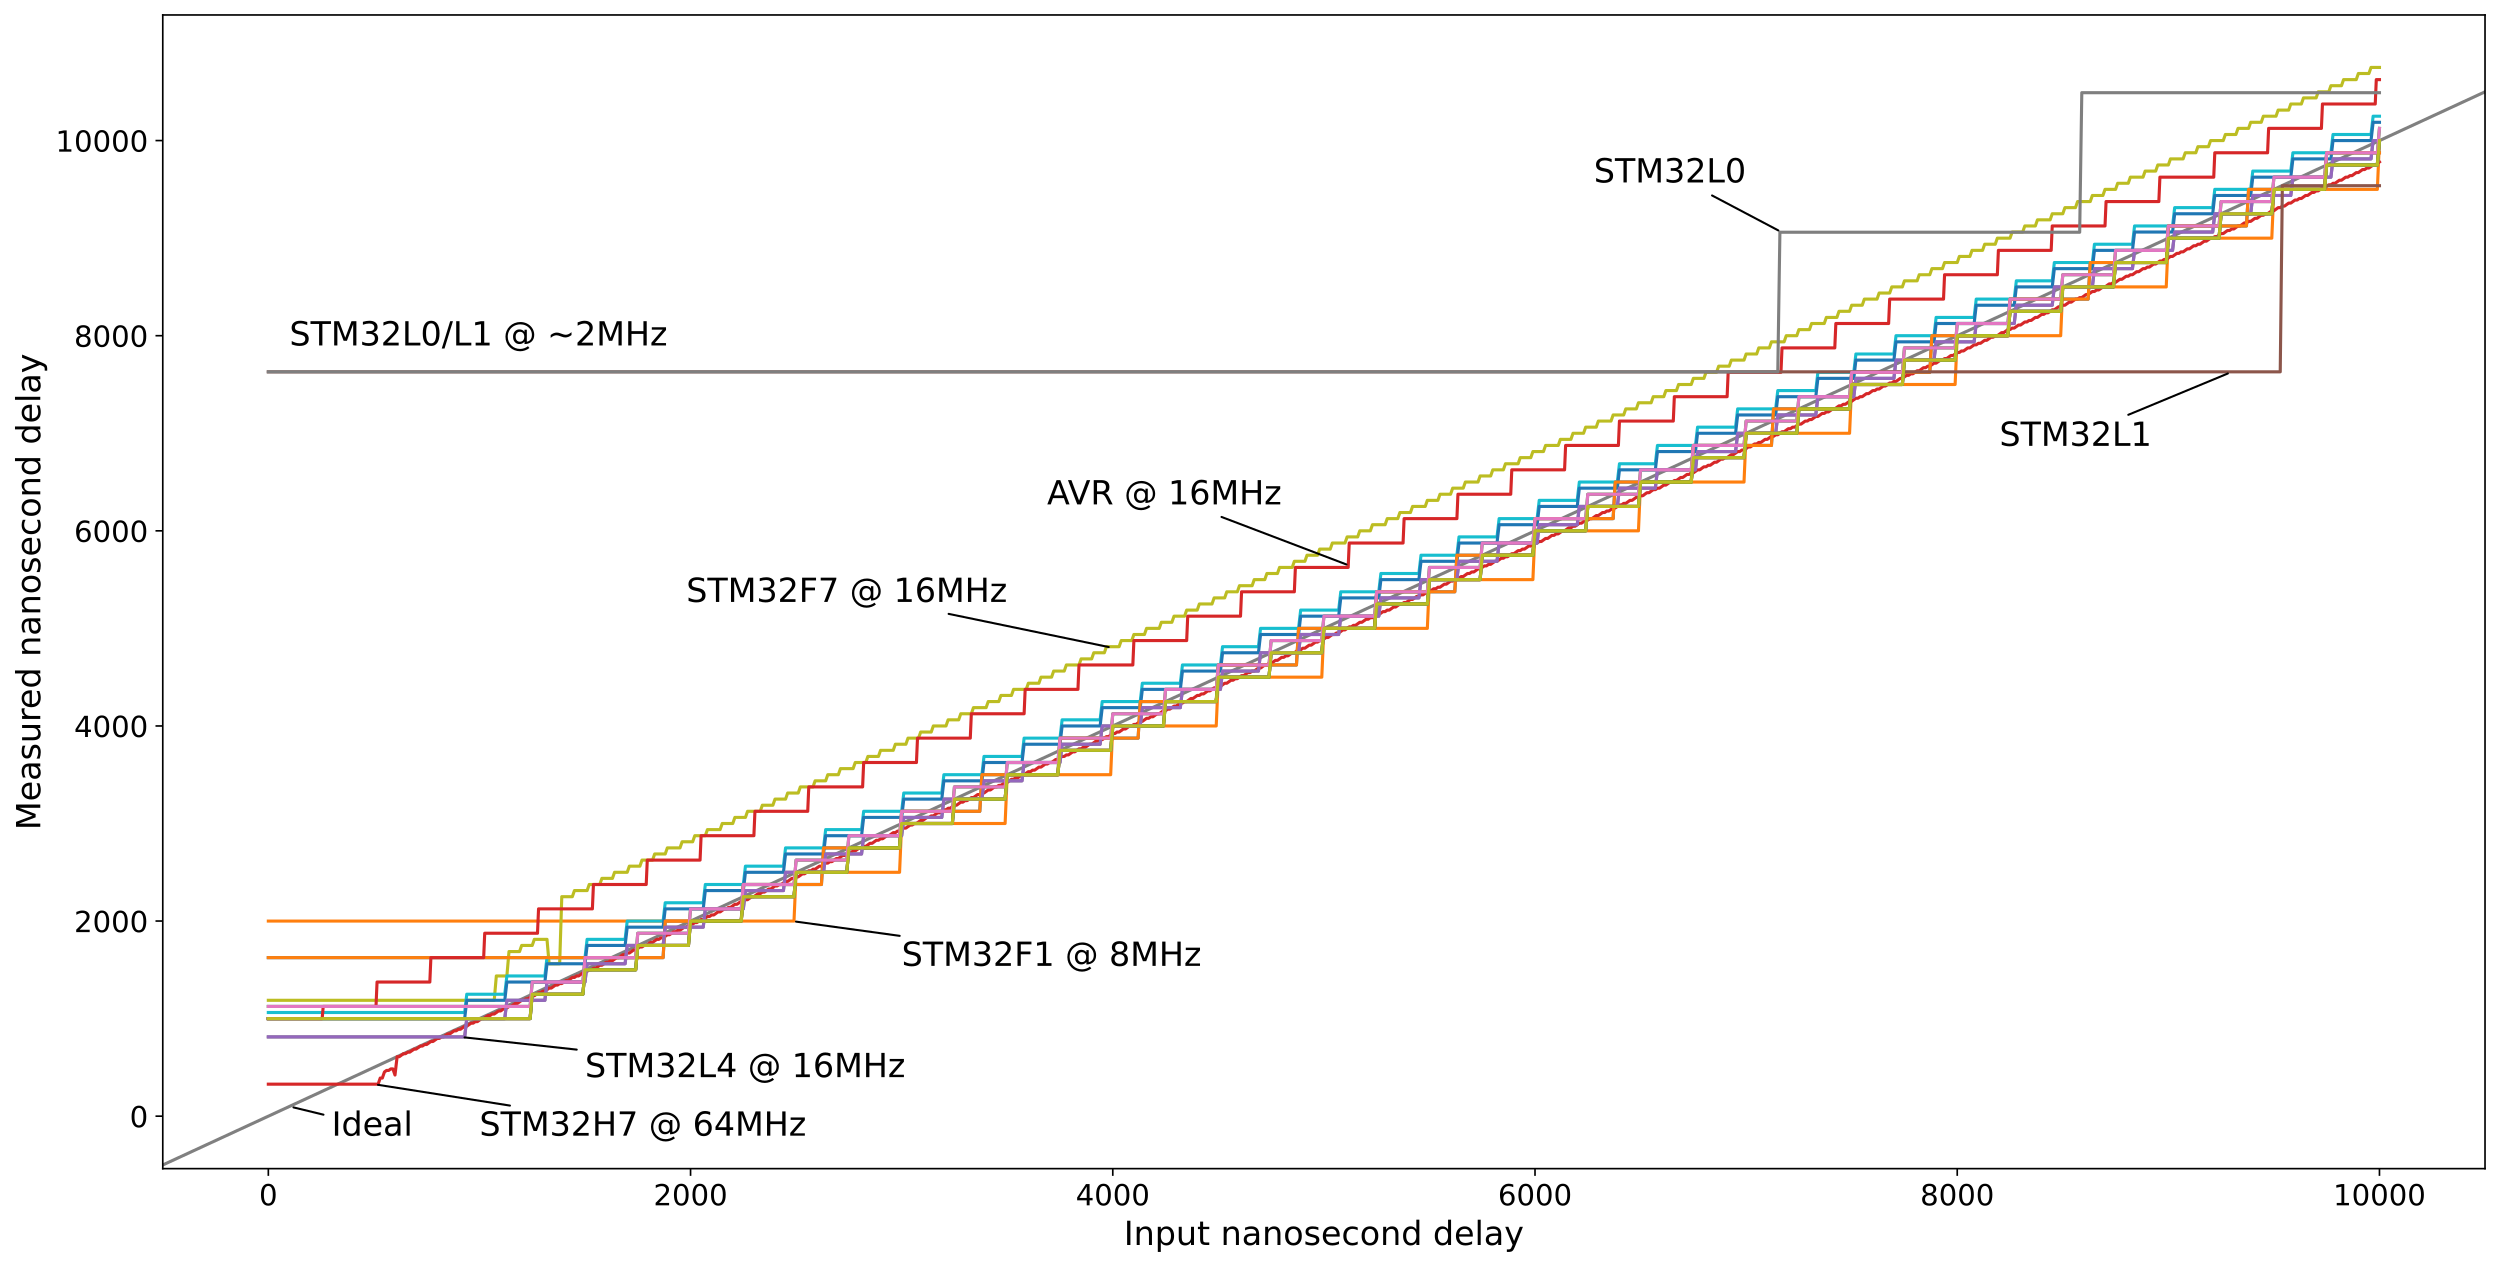 <?xml version="1.0" encoding="utf-8" standalone="no"?>
<!DOCTYPE svg PUBLIC "-//W3C//DTD SVG 1.1//EN"
  "http://www.w3.org/Graphics/SVG/1.1/DTD/svg11.dtd">
<!-- Created with matplotlib (https://matplotlib.org/) -->
<svg height="608.834pt" version="1.1" viewBox="0 0 1201.422 608.834" width="1201.422pt" xmlns="http://www.w3.org/2000/svg" xmlns:xlink="http://www.w3.org/1999/xlink">
 <defs>
  <style type="text/css">*{stroke-linecap:butt;stroke-linejoin:round;}</style>
 </defs>
 <g id="figure_1">
  <g id="patch_1">
   <path d="M 0 608.834 
L 1201.422 608.834 
L 1201.422 0 
L 0 0 
z
" style="fill:none;"/>
  </g>
  <g id="axes_1">
   <g id="patch_2">
    <path d="M 78.222 561.6 
L 1194.223 561.6 
L 1194.223 7.2 
L 78.222 7.2 
z
" style="fill:none;"/>
   </g>
   <g id="matplotlib.axis_1">
    <g id="xtick_1">
     <g id="line2d_1">
      <defs>
       <path d="M 0 0 
L 0 3.5 
" id="m1816a6e8f9" style="stroke:#000000;stroke-width:0.8;"/>
      </defs>
      <g>
       <use style="stroke:#000000;stroke-width:0.8;" x="128.95" xlink:href="#m1816a6e8f9" y="561.6"/>
      </g>
     </g>
     <g id="text_1">
      <!-- 0 -->
      <g transform="translate(124.496 579.238)scale(0.14 -0.14)">
       <defs>
        <path d="M 31.781 66.406 
Q 24.172 66.406 20.328 58.906 
Q 16.5 51.422 16.5 36.375 
Q 16.5 21.391 20.328 13.891 
Q 24.172 6.391 31.781 6.391 
Q 39.453 6.391 43.281 13.891 
Q 47.125 21.391 47.125 36.375 
Q 47.125 51.422 43.281 58.906 
Q 39.453 66.406 31.781 66.406 
z
M 31.781 74.219 
Q 44.047 74.219 50.516 64.516 
Q 56.984 54.828 56.984 36.375 
Q 56.984 17.969 50.516 8.266 
Q 44.047 -1.422 31.781 -1.422 
Q 19.531 -1.422 13.062 8.266 
Q 6.594 17.969 6.594 36.375 
Q 6.594 54.828 13.062 64.516 
Q 19.531 74.219 31.781 74.219 
z
" id="DejaVuSans-48"/>
       </defs>
       <use xlink:href="#DejaVuSans-48"/>
      </g>
     </g>
    </g>
    <g id="xtick_2">
     <g id="line2d_2">
      <g>
       <use style="stroke:#000000;stroke-width:0.8;" x="331.859" xlink:href="#m1816a6e8f9" y="561.6"/>
      </g>
     </g>
     <g id="text_2">
      <!-- 2000 -->
      <g transform="translate(314.044 579.238)scale(0.14 -0.14)">
       <defs>
        <path d="M 19.188 8.297 
L 53.609 8.297 
L 53.609 0 
L 7.328 0 
L 7.328 8.297 
Q 12.938 14.109 22.625 23.891 
Q 32.328 33.688 34.812 36.531 
Q 39.547 41.844 41.422 45.531 
Q 43.312 49.219 43.312 52.781 
Q 43.312 58.594 39.234 62.25 
Q 35.156 65.922 28.609 65.922 
Q 23.969 65.922 18.812 64.312 
Q 13.672 62.703 7.812 59.422 
L 7.812 69.391 
Q 13.766 71.781 18.938 73 
Q 24.125 74.219 28.422 74.219 
Q 39.75 74.219 46.484 68.547 
Q 53.219 62.891 53.219 53.422 
Q 53.219 48.922 51.531 44.891 
Q 49.859 40.875 45.406 35.406 
Q 44.188 33.984 37.641 27.219 
Q 31.109 20.453 19.188 8.297 
z
" id="DejaVuSans-50"/>
       </defs>
       <use xlink:href="#DejaVuSans-50"/>
       <use x="63.623" xlink:href="#DejaVuSans-48"/>
       <use x="127.246" xlink:href="#DejaVuSans-48"/>
       <use x="190.869" xlink:href="#DejaVuSans-48"/>
      </g>
     </g>
    </g>
    <g id="xtick_3">
     <g id="line2d_3">
      <g>
       <use style="stroke:#000000;stroke-width:0.8;" x="534.768" xlink:href="#m1816a6e8f9" y="561.6"/>
      </g>
     </g>
     <g id="text_3">
      <!-- 4000 -->
      <g transform="translate(516.953 579.238)scale(0.14 -0.14)">
       <defs>
        <path d="M 37.797 64.312 
L 12.891 25.391 
L 37.797 25.391 
z
M 35.203 72.906 
L 47.609 72.906 
L 47.609 25.391 
L 58.016 25.391 
L 58.016 17.188 
L 47.609 17.188 
L 47.609 0 
L 37.797 0 
L 37.797 17.188 
L 4.891 17.188 
L 4.891 26.703 
z
" id="DejaVuSans-52"/>
       </defs>
       <use xlink:href="#DejaVuSans-52"/>
       <use x="63.623" xlink:href="#DejaVuSans-48"/>
       <use x="127.246" xlink:href="#DejaVuSans-48"/>
       <use x="190.869" xlink:href="#DejaVuSans-48"/>
      </g>
     </g>
    </g>
    <g id="xtick_4">
     <g id="line2d_4">
      <g>
       <use style="stroke:#000000;stroke-width:0.8;" x="737.677" xlink:href="#m1816a6e8f9" y="561.6"/>
      </g>
     </g>
     <g id="text_4">
      <!-- 6000 -->
      <g transform="translate(719.862 579.238)scale(0.14 -0.14)">
       <defs>
        <path d="M 33.016 40.375 
Q 26.375 40.375 22.484 35.828 
Q 18.609 31.297 18.609 23.391 
Q 18.609 15.531 22.484 10.953 
Q 26.375 6.391 33.016 6.391 
Q 39.656 6.391 43.531 10.953 
Q 47.406 15.531 47.406 23.391 
Q 47.406 31.297 43.531 35.828 
Q 39.656 40.375 33.016 40.375 
z
M 52.594 71.297 
L 52.594 62.312 
Q 48.875 64.062 45.094 64.984 
Q 41.312 65.922 37.594 65.922 
Q 27.828 65.922 22.672 59.328 
Q 17.531 52.734 16.797 39.406 
Q 19.672 43.656 24.016 45.922 
Q 28.375 48.188 33.594 48.188 
Q 44.578 48.188 50.953 41.516 
Q 57.328 34.859 57.328 23.391 
Q 57.328 12.156 50.688 5.359 
Q 44.047 -1.422 33.016 -1.422 
Q 20.359 -1.422 13.672 8.266 
Q 6.984 17.969 6.984 36.375 
Q 6.984 53.656 15.188 63.938 
Q 23.391 74.219 37.203 74.219 
Q 40.922 74.219 44.703 73.484 
Q 48.484 72.75 52.594 71.297 
z
" id="DejaVuSans-54"/>
       </defs>
       <use xlink:href="#DejaVuSans-54"/>
       <use x="63.623" xlink:href="#DejaVuSans-48"/>
       <use x="127.246" xlink:href="#DejaVuSans-48"/>
       <use x="190.869" xlink:href="#DejaVuSans-48"/>
      </g>
     </g>
    </g>
    <g id="xtick_5">
     <g id="line2d_5">
      <g>
       <use style="stroke:#000000;stroke-width:0.8;" x="940.586" xlink:href="#m1816a6e8f9" y="561.6"/>
      </g>
     </g>
     <g id="text_5">
      <!-- 8000 -->
      <g transform="translate(922.771 579.238)scale(0.14 -0.14)">
       <defs>
        <path d="M 31.781 34.625 
Q 24.75 34.625 20.719 30.859 
Q 16.703 27.094 16.703 20.516 
Q 16.703 13.922 20.719 10.156 
Q 24.75 6.391 31.781 6.391 
Q 38.812 6.391 42.859 10.172 
Q 46.922 13.969 46.922 20.516 
Q 46.922 27.094 42.891 30.859 
Q 38.875 34.625 31.781 34.625 
z
M 21.922 38.812 
Q 15.578 40.375 12.031 44.719 
Q 8.5 49.078 8.5 55.328 
Q 8.5 64.062 14.719 69.141 
Q 20.953 74.219 31.781 74.219 
Q 42.672 74.219 48.875 69.141 
Q 55.078 64.062 55.078 55.328 
Q 55.078 49.078 51.531 44.719 
Q 48 40.375 41.703 38.812 
Q 48.828 37.156 52.797 32.312 
Q 56.781 27.484 56.781 20.516 
Q 56.781 9.906 50.312 4.234 
Q 43.844 -1.422 31.781 -1.422 
Q 19.734 -1.422 13.25 4.234 
Q 6.781 9.906 6.781 20.516 
Q 6.781 27.484 10.781 32.312 
Q 14.797 37.156 21.922 38.812 
z
M 18.312 54.391 
Q 18.312 48.734 21.844 45.562 
Q 25.391 42.391 31.781 42.391 
Q 38.141 42.391 41.719 45.562 
Q 45.312 48.734 45.312 54.391 
Q 45.312 60.062 41.719 63.234 
Q 38.141 66.406 31.781 66.406 
Q 25.391 66.406 21.844 63.234 
Q 18.312 60.062 18.312 54.391 
z
" id="DejaVuSans-56"/>
       </defs>
       <use xlink:href="#DejaVuSans-56"/>
       <use x="63.623" xlink:href="#DejaVuSans-48"/>
       <use x="127.246" xlink:href="#DejaVuSans-48"/>
       <use x="190.869" xlink:href="#DejaVuSans-48"/>
      </g>
     </g>
    </g>
    <g id="xtick_6">
     <g id="line2d_6">
      <g>
       <use style="stroke:#000000;stroke-width:0.8;" x="1143.495" xlink:href="#m1816a6e8f9" y="561.6"/>
      </g>
     </g>
     <g id="text_6">
      <!-- 10000 -->
      <g transform="translate(1121.226 579.238)scale(0.14 -0.14)">
       <defs>
        <path d="M 12.406 8.297 
L 28.516 8.297 
L 28.516 63.922 
L 10.984 60.406 
L 10.984 69.391 
L 28.422 72.906 
L 38.281 72.906 
L 38.281 8.297 
L 54.391 8.297 
L 54.391 0 
L 12.406 0 
z
" id="DejaVuSans-49"/>
       </defs>
       <use xlink:href="#DejaVuSans-49"/>
       <use x="63.623" xlink:href="#DejaVuSans-48"/>
       <use x="127.246" xlink:href="#DejaVuSans-48"/>
       <use x="190.869" xlink:href="#DejaVuSans-48"/>
       <use x="254.492" xlink:href="#DejaVuSans-48"/>
      </g>
     </g>
    </g>
    <g id="text_7">
     <!-- Input nanosecond delay -->
     <g transform="translate(540.091 598.307)scale(0.16 -0.16)">
      <defs>
       <path d="M 9.812 72.906 
L 19.672 72.906 
L 19.672 0 
L 9.812 0 
z
" id="DejaVuSans-73"/>
       <path d="M 54.891 33.016 
L 54.891 0 
L 45.906 0 
L 45.906 32.719 
Q 45.906 40.484 42.875 44.328 
Q 39.844 48.188 33.797 48.188 
Q 26.516 48.188 22.312 43.547 
Q 18.109 38.922 18.109 30.906 
L 18.109 0 
L 9.078 0 
L 9.078 54.688 
L 18.109 54.688 
L 18.109 46.188 
Q 21.344 51.125 25.703 53.562 
Q 30.078 56 35.797 56 
Q 45.219 56 50.047 50.172 
Q 54.891 44.344 54.891 33.016 
z
" id="DejaVuSans-110"/>
       <path d="M 18.109 8.203 
L 18.109 -20.797 
L 9.078 -20.797 
L 9.078 54.688 
L 18.109 54.688 
L 18.109 46.391 
Q 20.953 51.266 25.266 53.625 
Q 29.594 56 35.594 56 
Q 45.562 56 51.781 48.094 
Q 58.016 40.188 58.016 27.297 
Q 58.016 14.406 51.781 6.484 
Q 45.562 -1.422 35.594 -1.422 
Q 29.594 -1.422 25.266 0.953 
Q 20.953 3.328 18.109 8.203 
z
M 48.688 27.297 
Q 48.688 37.203 44.609 42.844 
Q 40.531 48.484 33.406 48.484 
Q 26.266 48.484 22.188 42.844 
Q 18.109 37.203 18.109 27.297 
Q 18.109 17.391 22.188 11.75 
Q 26.266 6.109 33.406 6.109 
Q 40.531 6.109 44.609 11.75 
Q 48.688 17.391 48.688 27.297 
z
" id="DejaVuSans-112"/>
       <path d="M 8.5 21.578 
L 8.5 54.688 
L 17.484 54.688 
L 17.484 21.922 
Q 17.484 14.156 20.5 10.266 
Q 23.531 6.391 29.594 6.391 
Q 36.859 6.391 41.078 11.031 
Q 45.312 15.672 45.312 23.688 
L 45.312 54.688 
L 54.297 54.688 
L 54.297 0 
L 45.312 0 
L 45.312 8.406 
Q 42.047 3.422 37.719 1 
Q 33.406 -1.422 27.688 -1.422 
Q 18.266 -1.422 13.375 4.438 
Q 8.5 10.297 8.5 21.578 
z
M 31.109 56 
z
" id="DejaVuSans-117"/>
       <path d="M 18.312 70.219 
L 18.312 54.688 
L 36.812 54.688 
L 36.812 47.703 
L 18.312 47.703 
L 18.312 18.016 
Q 18.312 11.328 20.141 9.422 
Q 21.969 7.516 27.594 7.516 
L 36.812 7.516 
L 36.812 0 
L 27.594 0 
Q 17.188 0 13.234 3.875 
Q 9.281 7.766 9.281 18.016 
L 9.281 47.703 
L 2.688 47.703 
L 2.688 54.688 
L 9.281 54.688 
L 9.281 70.219 
z
" id="DejaVuSans-116"/>
       <path id="DejaVuSans-32"/>
       <path d="M 34.281 27.484 
Q 23.391 27.484 19.188 25 
Q 14.984 22.516 14.984 16.5 
Q 14.984 11.719 18.141 8.906 
Q 21.297 6.109 26.703 6.109 
Q 34.188 6.109 38.703 11.406 
Q 43.219 16.703 43.219 25.484 
L 43.219 27.484 
z
M 52.203 31.203 
L 52.203 0 
L 43.219 0 
L 43.219 8.297 
Q 40.141 3.328 35.547 0.953 
Q 30.953 -1.422 24.312 -1.422 
Q 15.922 -1.422 10.953 3.297 
Q 6 8.016 6 15.922 
Q 6 25.141 12.172 29.828 
Q 18.359 34.516 30.609 34.516 
L 43.219 34.516 
L 43.219 35.406 
Q 43.219 41.609 39.141 45 
Q 35.062 48.391 27.688 48.391 
Q 23 48.391 18.547 47.266 
Q 14.109 46.141 10.016 43.891 
L 10.016 52.203 
Q 14.938 54.109 19.578 55.047 
Q 24.219 56 28.609 56 
Q 40.484 56 46.344 49.844 
Q 52.203 43.703 52.203 31.203 
z
" id="DejaVuSans-97"/>
       <path d="M 30.609 48.391 
Q 23.391 48.391 19.188 42.75 
Q 14.984 37.109 14.984 27.297 
Q 14.984 17.484 19.156 11.844 
Q 23.344 6.203 30.609 6.203 
Q 37.797 6.203 41.984 11.859 
Q 46.188 17.531 46.188 27.297 
Q 46.188 37.016 41.984 42.703 
Q 37.797 48.391 30.609 48.391 
z
M 30.609 56 
Q 42.328 56 49.016 48.375 
Q 55.719 40.766 55.719 27.297 
Q 55.719 13.875 49.016 6.219 
Q 42.328 -1.422 30.609 -1.422 
Q 18.844 -1.422 12.172 6.219 
Q 5.516 13.875 5.516 27.297 
Q 5.516 40.766 12.172 48.375 
Q 18.844 56 30.609 56 
z
" id="DejaVuSans-111"/>
       <path d="M 44.281 53.078 
L 44.281 44.578 
Q 40.484 46.531 36.375 47.5 
Q 32.281 48.484 27.875 48.484 
Q 21.188 48.484 17.844 46.438 
Q 14.5 44.391 14.5 40.281 
Q 14.5 37.156 16.891 35.375 
Q 19.281 33.594 26.516 31.984 
L 29.594 31.297 
Q 39.156 29.25 43.188 25.516 
Q 47.219 21.781 47.219 15.094 
Q 47.219 7.469 41.188 3.016 
Q 35.156 -1.422 24.609 -1.422 
Q 20.219 -1.422 15.453 -0.562 
Q 10.688 0.297 5.422 2 
L 5.422 11.281 
Q 10.406 8.688 15.234 7.391 
Q 20.062 6.109 24.812 6.109 
Q 31.156 6.109 34.562 8.281 
Q 37.984 10.453 37.984 14.406 
Q 37.984 18.062 35.516 20.016 
Q 33.062 21.969 24.703 23.781 
L 21.578 24.516 
Q 13.234 26.266 9.516 29.906 
Q 5.812 33.547 5.812 39.891 
Q 5.812 47.609 11.281 51.797 
Q 16.75 56 26.812 56 
Q 31.781 56 36.172 55.266 
Q 40.578 54.547 44.281 53.078 
z
" id="DejaVuSans-115"/>
       <path d="M 56.203 29.594 
L 56.203 25.203 
L 14.891 25.203 
Q 15.484 15.922 20.484 11.062 
Q 25.484 6.203 34.422 6.203 
Q 39.594 6.203 44.453 7.469 
Q 49.312 8.734 54.109 11.281 
L 54.109 2.781 
Q 49.266 0.734 44.188 -0.344 
Q 39.109 -1.422 33.891 -1.422 
Q 20.797 -1.422 13.156 6.188 
Q 5.516 13.812 5.516 26.812 
Q 5.516 40.234 12.766 48.109 
Q 20.016 56 32.328 56 
Q 43.359 56 49.781 48.891 
Q 56.203 41.797 56.203 29.594 
z
M 47.219 32.234 
Q 47.125 39.594 43.094 43.984 
Q 39.062 48.391 32.422 48.391 
Q 24.906 48.391 20.391 44.141 
Q 15.875 39.891 15.188 32.172 
z
" id="DejaVuSans-101"/>
       <path d="M 48.781 52.594 
L 48.781 44.188 
Q 44.969 46.297 41.141 47.344 
Q 37.312 48.391 33.406 48.391 
Q 24.656 48.391 19.812 42.844 
Q 14.984 37.312 14.984 27.297 
Q 14.984 17.281 19.812 11.734 
Q 24.656 6.203 33.406 6.203 
Q 37.312 6.203 41.141 7.25 
Q 44.969 8.297 48.781 10.406 
L 48.781 2.094 
Q 45.016 0.344 40.984 -0.531 
Q 36.969 -1.422 32.422 -1.422 
Q 20.062 -1.422 12.781 6.344 
Q 5.516 14.109 5.516 27.297 
Q 5.516 40.672 12.859 48.328 
Q 20.219 56 33.016 56 
Q 37.156 56 41.109 55.141 
Q 45.062 54.297 48.781 52.594 
z
" id="DejaVuSans-99"/>
       <path d="M 45.406 46.391 
L 45.406 75.984 
L 54.391 75.984 
L 54.391 0 
L 45.406 0 
L 45.406 8.203 
Q 42.578 3.328 38.25 0.953 
Q 33.938 -1.422 27.875 -1.422 
Q 17.969 -1.422 11.734 6.484 
Q 5.516 14.406 5.516 27.297 
Q 5.516 40.188 11.734 48.094 
Q 17.969 56 27.875 56 
Q 33.938 56 38.25 53.625 
Q 42.578 51.266 45.406 46.391 
z
M 14.797 27.297 
Q 14.797 17.391 18.875 11.75 
Q 22.953 6.109 30.078 6.109 
Q 37.203 6.109 41.297 11.75 
Q 45.406 17.391 45.406 27.297 
Q 45.406 37.203 41.297 42.844 
Q 37.203 48.484 30.078 48.484 
Q 22.953 48.484 18.875 42.844 
Q 14.797 37.203 14.797 27.297 
z
" id="DejaVuSans-100"/>
       <path d="M 9.422 75.984 
L 18.406 75.984 
L 18.406 0 
L 9.422 0 
z
" id="DejaVuSans-108"/>
       <path d="M 32.172 -5.078 
Q 28.375 -14.844 24.75 -17.812 
Q 21.141 -20.797 15.094 -20.797 
L 7.906 -20.797 
L 7.906 -13.281 
L 13.188 -13.281 
Q 16.891 -13.281 18.938 -11.516 
Q 21 -9.766 23.484 -3.219 
L 25.094 0.875 
L 2.984 54.688 
L 12.5 54.688 
L 29.594 11.922 
L 46.688 54.688 
L 56.203 54.688 
z
" id="DejaVuSans-121"/>
      </defs>
      <use xlink:href="#DejaVuSans-73"/>
      <use x="29.492" xlink:href="#DejaVuSans-110"/>
      <use x="92.871" xlink:href="#DejaVuSans-112"/>
      <use x="156.348" xlink:href="#DejaVuSans-117"/>
      <use x="219.727" xlink:href="#DejaVuSans-116"/>
      <use x="258.936" xlink:href="#DejaVuSans-32"/>
      <use x="290.723" xlink:href="#DejaVuSans-110"/>
      <use x="354.102" xlink:href="#DejaVuSans-97"/>
      <use x="415.381" xlink:href="#DejaVuSans-110"/>
      <use x="478.76" xlink:href="#DejaVuSans-111"/>
      <use x="539.941" xlink:href="#DejaVuSans-115"/>
      <use x="592.041" xlink:href="#DejaVuSans-101"/>
      <use x="653.564" xlink:href="#DejaVuSans-99"/>
      <use x="708.545" xlink:href="#DejaVuSans-111"/>
      <use x="769.727" xlink:href="#DejaVuSans-110"/>
      <use x="833.105" xlink:href="#DejaVuSans-100"/>
      <use x="896.582" xlink:href="#DejaVuSans-32"/>
      <use x="928.369" xlink:href="#DejaVuSans-100"/>
      <use x="991.846" xlink:href="#DejaVuSans-101"/>
      <use x="1053.369" xlink:href="#DejaVuSans-108"/>
      <use x="1081.152" xlink:href="#DejaVuSans-97"/>
      <use x="1142.432" xlink:href="#DejaVuSans-121"/>
     </g>
    </g>
   </g>
   <g id="matplotlib.axis_2">
    <g id="ytick_1">
     <g id="line2d_7">
      <defs>
       <path d="M 0 0 
L -3.5 0 
" id="m039db02527" style="stroke:#000000;stroke-width:0.8;"/>
      </defs>
      <g>
       <use style="stroke:#000000;stroke-width:0.8;" x="78.222" xlink:href="#m039db02527" y="536.4"/>
      </g>
     </g>
     <g id="text_8">
      <!-- 0 -->
      <g transform="translate(62.315 541.719)scale(0.14 -0.14)">
       <use xlink:href="#DejaVuSans-48"/>
      </g>
     </g>
    </g>
    <g id="ytick_2">
     <g id="line2d_8">
      <g>
       <use style="stroke:#000000;stroke-width:0.8;" x="78.222" xlink:href="#m039db02527" y="442.633"/>
      </g>
     </g>
     <g id="text_9">
      <!-- 2000 -->
      <g transform="translate(35.593 447.951)scale(0.14 -0.14)">
       <use xlink:href="#DejaVuSans-50"/>
       <use x="63.623" xlink:href="#DejaVuSans-48"/>
       <use x="127.246" xlink:href="#DejaVuSans-48"/>
       <use x="190.869" xlink:href="#DejaVuSans-48"/>
      </g>
     </g>
    </g>
    <g id="ytick_3">
     <g id="line2d_9">
      <g>
       <use style="stroke:#000000;stroke-width:0.8;" x="78.222" xlink:href="#m039db02527" y="348.865"/>
      </g>
     </g>
     <g id="text_10">
      <!-- 4000 -->
      <g transform="translate(35.593 354.184)scale(0.14 -0.14)">
       <use xlink:href="#DejaVuSans-52"/>
       <use x="63.623" xlink:href="#DejaVuSans-48"/>
       <use x="127.246" xlink:href="#DejaVuSans-48"/>
       <use x="190.869" xlink:href="#DejaVuSans-48"/>
      </g>
     </g>
    </g>
    <g id="ytick_4">
     <g id="line2d_10">
      <g>
       <use style="stroke:#000000;stroke-width:0.8;" x="78.222" xlink:href="#m039db02527" y="255.098"/>
      </g>
     </g>
     <g id="text_11">
      <!-- 6000 -->
      <g transform="translate(35.593 260.417)scale(0.14 -0.14)">
       <use xlink:href="#DejaVuSans-54"/>
       <use x="63.623" xlink:href="#DejaVuSans-48"/>
       <use x="127.246" xlink:href="#DejaVuSans-48"/>
       <use x="190.869" xlink:href="#DejaVuSans-48"/>
      </g>
     </g>
    </g>
    <g id="ytick_5">
     <g id="line2d_11">
      <g>
       <use style="stroke:#000000;stroke-width:0.8;" x="78.222" xlink:href="#m039db02527" y="161.33"/>
      </g>
     </g>
     <g id="text_12">
      <!-- 8000 -->
      <g transform="translate(35.593 166.649)scale(0.14 -0.14)">
       <use xlink:href="#DejaVuSans-56"/>
       <use x="63.623" xlink:href="#DejaVuSans-48"/>
       <use x="127.246" xlink:href="#DejaVuSans-48"/>
       <use x="190.869" xlink:href="#DejaVuSans-48"/>
      </g>
     </g>
    </g>
    <g id="ytick_6">
     <g id="line2d_12">
      <g>
       <use style="stroke:#000000;stroke-width:0.8;" x="78.222" xlink:href="#m039db02527" y="67.563"/>
      </g>
     </g>
     <g id="text_13">
      <!-- 10000 -->
      <g transform="translate(26.685 72.882)scale(0.14 -0.14)">
       <use xlink:href="#DejaVuSans-49"/>
       <use x="63.623" xlink:href="#DejaVuSans-48"/>
       <use x="127.246" xlink:href="#DejaVuSans-48"/>
       <use x="190.869" xlink:href="#DejaVuSans-48"/>
       <use x="254.492" xlink:href="#DejaVuSans-48"/>
      </g>
     </g>
    </g>
    <g id="text_14">
     <!-- Measured nanosecond delay -->
     <g transform="translate(19.358 398.891)rotate(-90)scale(0.16 -0.16)">
      <defs>
       <path d="M 9.812 72.906 
L 24.516 72.906 
L 43.109 23.297 
L 61.812 72.906 
L 76.516 72.906 
L 76.516 0 
L 66.891 0 
L 66.891 64.016 
L 48.094 14.016 
L 38.188 14.016 
L 19.391 64.016 
L 19.391 0 
L 9.812 0 
z
" id="DejaVuSans-77"/>
       <path d="M 41.109 46.297 
Q 39.594 47.172 37.812 47.578 
Q 36.031 48 33.891 48 
Q 26.266 48 22.188 43.047 
Q 18.109 38.094 18.109 28.812 
L 18.109 0 
L 9.078 0 
L 9.078 54.688 
L 18.109 54.688 
L 18.109 46.188 
Q 20.953 51.172 25.484 53.578 
Q 30.031 56 36.531 56 
Q 37.453 56 38.578 55.875 
Q 39.703 55.766 41.062 55.516 
z
" id="DejaVuSans-114"/>
      </defs>
      <use xlink:href="#DejaVuSans-77"/>
      <use x="86.279" xlink:href="#DejaVuSans-101"/>
      <use x="147.803" xlink:href="#DejaVuSans-97"/>
      <use x="209.082" xlink:href="#DejaVuSans-115"/>
      <use x="261.182" xlink:href="#DejaVuSans-117"/>
      <use x="324.561" xlink:href="#DejaVuSans-114"/>
      <use x="363.424" xlink:href="#DejaVuSans-101"/>
      <use x="424.947" xlink:href="#DejaVuSans-100"/>
      <use x="488.424" xlink:href="#DejaVuSans-32"/>
      <use x="520.211" xlink:href="#DejaVuSans-110"/>
      <use x="583.59" xlink:href="#DejaVuSans-97"/>
      <use x="644.869" xlink:href="#DejaVuSans-110"/>
      <use x="708.248" xlink:href="#DejaVuSans-111"/>
      <use x="769.43" xlink:href="#DejaVuSans-115"/>
      <use x="821.529" xlink:href="#DejaVuSans-101"/>
      <use x="883.053" xlink:href="#DejaVuSans-99"/>
      <use x="938.033" xlink:href="#DejaVuSans-111"/>
      <use x="999.215" xlink:href="#DejaVuSans-110"/>
      <use x="1062.594" xlink:href="#DejaVuSans-100"/>
      <use x="1126.07" xlink:href="#DejaVuSans-32"/>
      <use x="1157.857" xlink:href="#DejaVuSans-100"/>
      <use x="1221.334" xlink:href="#DejaVuSans-101"/>
      <use x="1282.857" xlink:href="#DejaVuSans-108"/>
      <use x="1310.641" xlink:href="#DejaVuSans-97"/>
      <use x="1371.92" xlink:href="#DejaVuSans-121"/>
     </g>
    </g>
   </g>
   <g id="line2d_13">
    <path clip-path="url(#p9a236b391c)" d="M 78.222 559.842 
L 1194.223 44.121 
" style="fill:none;stroke:#808080;stroke-linecap:square;stroke-width:1.5;"/>
   </g>
   <g id="line2d_14">
    <path clip-path="url(#p9a236b391c)" d="M 128.95 460.214 
L 318.67 460.214 
L 319.684 442.633 
L 356.208 442.633 
L 357.223 425.051 
L 394.761 425.051 
L 395.775 407.47 
L 432.299 407.47 
L 433.313 389.888 
L 470.852 389.888 
L 471.866 372.307 
L 508.39 372.307 
L 509.404 354.726 
L 546.942 354.726 
L 547.957 337.144 
L 584.481 337.144 
L 585.495 319.563 
L 623.033 319.563 
L 624.048 301.981 
L 660.572 301.981 
L 661.586 284.4 
L 699.124 284.4 
L 700.139 266.819 
L 736.663 266.819 
L 737.677 249.237 
L 775.215 249.237 
L 776.23 231.656 
L 812.753 231.656 
L 813.768 214.074 
L 851.306 214.074 
L 852.321 196.493 
L 888.844 196.493 
L 889.859 178.912 
L 927.397 178.912 
L 928.412 161.33 
L 964.935 161.33 
L 965.95 143.749 
L 1003.488 143.749 
L 1004.503 126.167 
L 1041.026 126.167 
L 1042.041 108.586 
L 1079.579 108.586 
L 1080.593 91.005 
L 1117.117 91.005 
L 1118.132 73.423 
L 1143.495 73.423 
L 1143.495 73.423 
" style="fill:none;stroke:#1f77b4;stroke-linecap:square;stroke-width:1.5;"/>
   </g>
   <g id="line2d_15">
    <path clip-path="url(#p9a236b391c)" d="M 128.95 442.633 
L 381.572 442.633 
L 382.586 419.191 
L 432.299 419.191 
L 433.313 395.749 
L 483.026 395.749 
L 484.041 372.307 
L 533.753 372.307 
L 534.768 348.865 
L 584.481 348.865 
L 585.495 325.423 
L 635.208 325.423 
L 636.222 301.981 
L 685.935 301.981 
L 686.95 278.54 
L 736.663 278.54 
L 737.677 255.098 
L 787.39 255.098 
L 788.404 231.656 
L 838.117 231.656 
L 839.132 208.214 
L 888.844 208.214 
L 889.859 184.772 
L 939.572 184.772 
L 940.586 161.33 
L 990.299 161.33 
L 991.313 137.888 
L 1041.026 137.888 
L 1042.041 114.447 
L 1091.753 114.447 
L 1092.768 91.005 
L 1142.481 91.005 
L 1143.495 67.563 
L 1143.495 67.563 
" style="fill:none;stroke:#ff7f0e;stroke-linecap:square;stroke-width:1.5;"/>
   </g>
   <g id="line2d_16">
    <path clip-path="url(#p9a236b391c)" d="M 128.95 483.656 
L 254.753 483.656 
L 255.768 471.935 
L 280.117 471.935 
L 281.132 460.214 
L 305.481 460.214 
L 306.495 448.493 
L 330.844 448.493 
L 331.859 436.772 
L 356.208 436.772 
L 357.223 425.051 
L 381.572 425.051 
L 382.586 413.33 
L 406.935 413.33 
L 407.95 401.609 
L 432.299 401.609 
L 433.313 389.888 
L 457.663 389.888 
L 458.677 378.167 
L 483.026 378.167 
L 484.041 366.447 
L 508.39 366.447 
L 509.404 354.726 
L 533.753 354.726 
L 534.768 343.005 
L 559.117 343.005 
L 560.132 331.284 
L 584.481 331.284 
L 585.495 319.563 
L 609.844 319.563 
L 610.859 307.842 
L 635.208 307.842 
L 636.222 296.121 
L 660.572 296.121 
L 661.586 284.4 
L 685.935 284.4 
L 686.95 272.679 
L 711.299 272.679 
L 712.313 260.958 
L 736.663 260.958 
L 737.677 249.237 
L 762.026 249.237 
L 763.041 237.516 
L 787.39 237.516 
L 788.404 225.795 
L 812.753 225.795 
L 813.768 214.074 
L 838.117 214.074 
L 839.132 202.353 
L 863.481 202.353 
L 864.495 190.633 
L 888.844 190.633 
L 889.859 178.912 
L 914.208 178.912 
L 915.222 167.191 
L 939.572 167.191 
L 940.586 155.47 
L 964.935 155.47 
L 965.95 143.749 
L 990.299 143.749 
L 991.313 132.028 
L 1015.663 132.028 
L 1016.677 120.307 
L 1041.026 120.307 
L 1042.041 108.586 
L 1066.39 108.586 
L 1067.404 96.865 
L 1091.753 96.865 
L 1092.768 85.144 
L 1117.117 85.144 
L 1118.132 73.423 
L 1142.481 73.423 
L 1143.495 61.702 
L 1143.495 61.702 
" style="fill:none;stroke:#2ca02c;stroke-linecap:square;stroke-width:1.5;"/>
   </g>
   <g id="line2d_17">
    <path clip-path="url(#p9a236b391c)" d="M 128.95 521.016 
L 181.706 521.016 
L 182.721 518.086 
L 183.735 518.086 
L 184.75 515.156 
L 185.764 514.423 
L 186.779 514.423 
L 187.793 513.691 
L 188.808 513.691 
L 189.822 516.621 
L 190.837 507.83 
L 191.852 507.83 
L 193.881 506.365 
L 194.895 506.365 
L 195.91 505.633 
L 196.924 505.633 
L 198.953 504.167 
L 199.968 504.167 
L 201.997 502.702 
L 203.012 502.702 
L 204.026 501.97 
L 205.041 501.97 
L 207.07 500.505 
L 208.084 500.505 
L 210.113 499.04 
L 211.128 499.04 
L 212.143 498.307 
L 213.157 498.307 
L 215.186 496.842 
L 216.201 496.842 
L 218.23 495.377 
L 219.244 495.377 
L 220.259 494.644 
L 221.273 494.644 
L 223.303 493.179 
L 224.317 493.179 
L 226.346 491.714 
L 227.361 491.714 
L 228.375 490.981 
L 229.39 490.981 
L 231.419 489.516 
L 232.433 489.516 
L 234.463 488.051 
L 235.477 488.051 
L 236.492 487.319 
L 237.506 487.319 
L 239.535 485.853 
L 240.55 485.853 
L 242.579 484.388 
L 243.593 484.388 
L 244.608 483.656 
L 245.623 483.656 
L 247.652 482.191 
L 248.666 482.191 
L 250.695 480.726 
L 251.71 480.726 
L 252.724 479.993 
L 253.739 479.993 
L 255.768 478.528 
L 256.783 478.528 
L 258.812 477.063 
L 259.826 477.063 
L 260.841 476.33 
L 261.855 476.33 
L 263.884 474.865 
L 264.899 474.865 
L 266.928 473.4 
L 267.942 473.4 
L 268.957 472.667 
L 269.972 472.667 
L 272.001 471.202 
L 273.015 471.202 
L 275.044 469.737 
L 276.059 469.737 
L 277.073 469.005 
L 278.088 469.005 
L 280.117 467.54 
L 281.132 467.54 
L 283.161 466.074 
L 284.175 466.074 
L 285.19 465.342 
L 286.204 465.342 
L 288.233 463.877 
L 289.248 463.877 
L 291.277 462.412 
L 292.292 462.412 
L 293.306 461.679 
L 294.321 461.679 
L 296.35 460.214 
L 297.364 460.214 
L 299.393 458.749 
L 300.408 458.749 
L 301.423 458.016 
L 302.437 458.016 
L 304.466 456.551 
L 305.481 456.551 
L 307.51 455.086 
L 308.524 455.086 
L 309.539 454.353 
L 310.553 454.353 
L 312.582 452.888 
L 313.597 452.888 
L 315.626 451.423 
L 316.641 451.423 
L 317.655 450.691 
L 318.67 450.691 
L 320.699 449.226 
L 321.713 449.226 
L 323.743 447.76 
L 324.757 447.76 
L 325.772 447.028 
L 326.786 447.028 
L 328.815 445.563 
L 329.83 445.563 
L 331.859 444.098 
L 332.873 444.098 
L 333.888 443.365 
L 334.902 443.365 
L 336.932 441.9 
L 337.946 441.9 
L 339.975 440.435 
L 340.99 440.435 
L 342.004 439.702 
L 343.019 439.702 
L 345.048 438.237 
L 346.062 438.237 
L 348.092 436.772 
L 349.106 436.772 
L 350.121 436.04 
L 351.135 436.04 
L 353.164 434.574 
L 354.179 434.574 
L 356.208 433.109 
L 357.223 433.109 
L 358.237 432.377 
L 359.252 432.377 
L 361.281 430.912 
L 362.295 430.912 
L 364.324 429.447 
L 365.339 429.447 
L 366.353 428.714 
L 367.368 428.714 
L 369.397 427.249 
L 370.412 427.249 
L 372.441 425.784 
L 373.455 425.784 
L 374.47 425.051 
L 375.484 425.051 
L 377.513 423.586 
L 378.528 423.586 
L 380.557 422.121 
L 381.572 422.121 
L 382.586 421.388 
L 383.601 421.388 
L 385.63 419.923 
L 386.644 419.923 
L 388.673 418.458 
L 389.688 418.458 
L 390.702 417.726 
L 391.717 417.726 
L 393.746 416.26 
L 394.761 416.26 
L 396.79 414.795 
L 397.804 414.795 
L 398.819 414.063 
L 399.833 414.063 
L 401.863 412.598 
L 402.877 412.598 
L 404.906 411.133 
L 405.921 411.133 
L 406.935 410.4 
L 407.95 410.4 
L 409.979 408.935 
L 410.993 408.935 
L 413.022 407.47 
L 414.037 407.47 
L 415.052 406.737 
L 416.066 406.737 
L 418.095 405.272 
L 419.11 405.272 
L 421.139 403.807 
L 422.153 403.807 
L 423.168 403.074 
L 424.183 403.074 
L 426.212 401.609 
L 427.226 401.609 
L 429.255 400.144 
L 430.27 400.144 
L 431.284 399.412 
L 432.299 399.412 
L 434.328 397.947 
L 435.342 397.947 
L 437.372 396.481 
L 438.386 396.481 
L 439.401 395.749 
L 440.415 395.749 
L 442.444 394.284 
L 443.459 394.284 
L 445.488 392.819 
L 446.502 392.819 
L 447.517 392.086 
L 448.532 392.086 
L 450.561 390.621 
L 451.575 390.621 
L 453.604 389.156 
L 454.619 389.156 
L 455.633 388.423 
L 456.648 388.423 
L 458.677 386.958 
L 459.692 386.958 
L 461.721 385.493 
L 462.735 385.493 
L 463.75 384.76 
L 464.764 384.76 
L 466.793 383.295 
L 467.808 383.295 
L 469.837 381.83 
L 470.852 381.83 
L 471.866 381.098 
L 472.881 381.098 
L 474.91 379.633 
L 475.924 379.633 
L 477.953 378.167 
L 478.968 378.167 
L 479.983 377.435 
L 480.997 377.435 
L 483.026 375.97 
L 484.041 375.97 
L 486.07 374.505 
L 487.084 374.505 
L 488.099 373.772 
L 489.113 373.772 
L 491.142 372.307 
L 492.157 372.307 
L 494.186 370.842 
L 495.201 370.842 
L 496.215 370.109 
L 497.23 370.109 
L 499.259 368.644 
L 500.273 368.644 
L 502.303 367.179 
L 503.317 367.179 
L 504.332 366.447 
L 505.346 366.447 
L 507.375 364.981 
L 508.39 364.981 
L 510.419 363.516 
L 511.433 363.516 
L 512.448 362.784 
L 513.462 362.784 
L 515.492 361.319 
L 516.506 361.319 
L 518.535 359.853 
L 519.55 359.853 
L 520.564 359.121 
L 521.579 359.121 
L 523.608 357.656 
L 524.622 357.656 
L 526.652 356.191 
L 527.666 356.191 
L 528.681 355.458 
L 529.695 355.458 
L 531.724 353.993 
L 532.739 353.993 
L 534.768 352.528 
L 535.783 352.528 
L 536.797 351.795 
L 537.812 351.795 
L 539.841 350.33 
L 540.855 350.33 
L 542.884 348.865 
L 543.899 348.865 
L 544.913 348.133 
L 545.928 348.133 
L 547.957 346.667 
L 548.972 346.667 
L 551.001 345.202 
L 552.015 345.202 
L 553.03 344.47 
L 554.044 344.47 
L 556.073 343.005 
L 557.088 343.005 
L 559.117 341.54 
L 560.132 341.54 
L 561.146 340.807 
L 562.161 340.807 
L 564.19 339.342 
L 565.204 339.342 
L 567.233 337.877 
L 568.248 337.877 
L 569.263 337.144 
L 570.277 337.144 
L 572.306 335.679 
L 573.321 335.679 
L 575.35 334.214 
L 576.364 334.214 
L 577.379 333.481 
L 578.393 333.481 
L 580.423 332.016 
L 581.437 332.016 
L 583.466 330.551 
L 584.481 330.551 
L 585.495 329.819 
L 586.51 329.819 
L 588.539 328.353 
L 589.553 328.353 
L 591.582 326.888 
L 592.597 326.888 
L 593.612 326.156 
L 594.626 326.156 
L 596.655 324.691 
L 597.67 324.691 
L 599.699 323.226 
L 600.713 323.226 
L 601.728 322.493 
L 602.742 322.493 
L 604.772 321.028 
L 605.786 321.028 
L 607.815 319.563 
L 608.83 319.563 
L 609.844 318.83 
L 610.859 318.83 
L 612.888 317.365 
L 613.903 317.365 
L 615.932 315.9 
L 616.946 315.9 
L 617.961 315.167 
L 618.975 315.167 
L 621.004 313.702 
L 622.019 313.702 
L 624.048 312.237 
L 625.062 312.237 
L 626.077 311.505 
L 627.092 311.505 
L 629.121 310.04 
L 630.135 310.04 
L 632.164 308.574 
L 633.179 308.574 
L 634.193 307.842 
L 635.208 307.842 
L 637.237 306.377 
L 638.252 306.377 
L 640.281 304.912 
L 641.295 304.912 
L 642.31 304.179 
L 643.324 304.179 
L 645.353 302.714 
L 646.368 302.714 
L 648.397 301.249 
L 649.412 301.249 
L 650.426 300.516 
L 651.441 300.516 
L 653.47 299.051 
L 654.484 299.051 
L 656.513 297.586 
L 657.528 297.586 
L 658.543 296.853 
L 659.557 296.853 
L 661.586 295.388 
L 662.601 295.388 
L 664.63 293.923 
L 665.644 293.923 
L 666.659 293.191 
L 667.673 293.191 
L 669.702 291.726 
L 670.717 291.726 
L 672.746 290.26 
L 673.761 290.26 
L 674.775 289.528 
L 675.79 289.528 
L 677.819 288.063 
L 678.833 288.063 
L 680.862 286.598 
L 681.877 286.598 
L 682.892 285.865 
L 683.906 285.865 
L 685.935 284.4 
L 686.95 284.4 
L 688.979 282.935 
L 689.993 282.935 
L 691.008 282.202 
L 692.023 282.202 
L 694.052 280.737 
L 695.066 280.737 
L 697.095 279.272 
L 698.11 279.272 
L 699.124 278.54 
L 700.139 278.54 
L 702.168 277.074 
L 703.183 277.074 
L 705.212 275.609 
L 706.226 275.609 
L 707.241 274.877 
L 708.255 274.877 
L 710.284 273.412 
L 711.299 273.412 
L 713.328 271.947 
L 714.342 271.947 
L 715.357 271.214 
L 716.372 271.214 
L 718.401 269.749 
L 719.415 269.749 
L 721.444 268.284 
L 722.459 268.284 
L 723.473 267.551 
L 724.488 267.551 
L 726.517 266.086 
L 727.532 266.086 
L 729.561 264.621 
L 730.575 264.621 
L 731.59 263.888 
L 732.604 263.888 
L 734.633 262.423 
L 735.648 262.423 
L 737.677 260.958 
L 738.692 260.958 
L 739.706 260.226 
L 740.721 260.226 
L 742.75 258.76 
L 743.764 258.76 
L 745.793 257.295 
L 746.808 257.295 
L 747.822 256.563 
L 748.837 256.563 
L 750.866 255.098 
L 751.881 255.098 
L 753.91 253.633 
L 754.924 253.633 
L 755.939 252.9 
L 756.953 252.9 
L 758.982 251.435 
L 759.997 251.435 
L 762.026 249.97 
L 763.041 249.97 
L 764.055 249.237 
L 765.07 249.237 
L 767.099 247.772 
L 768.113 247.772 
L 770.143 246.307 
L 771.157 246.307 
L 772.172 245.574 
L 773.186 245.574 
L 775.215 244.109 
L 776.23 244.109 
L 778.259 242.644 
L 779.273 242.644 
L 780.288 241.912 
L 781.303 241.912 
L 783.332 240.447 
L 784.346 240.447 
L 786.375 238.981 
L 787.39 238.981 
L 788.404 238.249 
L 789.419 238.249 
L 791.448 236.784 
L 792.462 236.784 
L 794.492 235.319 
L 795.506 235.319 
L 796.521 234.586 
L 797.535 234.586 
L 799.564 233.121 
L 800.579 233.121 
L 802.608 231.656 
L 803.622 231.656 
L 804.637 230.923 
L 805.652 230.923 
L 807.681 229.458 
L 808.695 229.458 
L 810.724 227.993 
L 811.739 227.993 
L 812.753 227.26 
L 813.768 227.26 
L 815.797 225.795 
L 816.812 225.795 
L 818.841 224.33 
L 819.855 224.33 
L 820.87 223.598 
L 821.884 223.598 
L 823.913 222.133 
L 824.928 222.133 
L 826.957 220.667 
L 827.972 220.667 
L 828.986 219.935 
L 830.001 219.935 
L 832.03 218.47 
L 833.044 218.47 
L 835.073 217.005 
L 836.088 217.005 
L 837.102 216.272 
L 838.117 216.272 
L 840.146 214.807 
L 841.161 214.807 
L 843.19 213.342 
L 844.204 213.342 
L 845.219 212.609 
L 846.233 212.609 
L 848.263 211.144 
L 849.277 211.144 
L 851.306 209.679 
L 852.321 209.679 
L 853.335 208.947 
L 854.35 208.947 
L 856.379 207.481 
L 857.393 207.481 
L 859.423 206.016 
L 860.437 206.016 
L 861.452 205.284 
L 862.466 205.284 
L 864.495 203.819 
L 865.51 203.819 
L 867.539 202.353 
L 868.553 202.353 
L 869.568 201.621 
L 870.582 201.621 
L 872.612 200.156 
L 873.626 200.156 
L 875.655 198.691 
L 876.67 198.691 
L 877.684 197.958 
L 878.699 197.958 
L 880.728 196.493 
L 881.742 196.493 
L 883.772 195.028 
L 884.786 195.028 
L 885.801 194.295 
L 886.815 194.295 
L 888.844 192.83 
L 889.859 192.83 
L 891.888 191.365 
L 892.903 191.365 
L 893.917 190.633 
L 894.932 190.633 
L 896.961 189.167 
L 897.975 189.167 
L 900.004 187.702 
L 901.019 187.702 
L 902.033 186.97 
L 903.048 186.97 
L 905.077 185.505 
L 906.092 185.505 
L 908.121 184.04 
L 909.135 184.04 
L 910.15 183.307 
L 911.164 183.307 
L 913.193 181.842 
L 914.208 181.842 
L 916.237 180.377 
L 917.252 180.377 
L 918.266 179.644 
L 919.281 179.644 
L 921.31 178.179 
L 922.324 178.179 
L 924.353 176.714 
L 925.368 176.714 
L 926.383 175.981 
L 927.397 175.981 
L 929.426 174.516 
L 930.441 174.516 
L 932.47 173.051 
L 933.484 173.051 
L 934.499 172.319 
L 935.513 172.319 
L 937.543 170.853 
L 938.557 170.853 
L 940.586 169.388 
L 941.601 169.388 
L 942.615 168.656 
L 943.63 168.656 
L 945.659 167.191 
L 946.673 167.191 
L 948.702 165.726 
L 949.717 165.726 
L 950.732 164.993 
L 951.746 164.993 
L 953.775 163.528 
L 954.79 163.528 
L 956.819 162.063 
L 957.833 162.063 
L 958.848 161.33 
L 959.862 161.33 
L 961.892 159.865 
L 962.906 159.865 
L 964.935 158.4 
L 965.95 158.4 
L 966.964 157.667 
L 967.979 157.667 
L 970.008 156.202 
L 971.023 156.202 
L 973.052 154.737 
L 974.066 154.737 
L 975.081 154.005 
L 976.095 154.005 
L 978.124 152.54 
L 979.139 152.54 
L 981.168 151.074 
L 982.183 151.074 
L 983.197 150.342 
L 984.212 150.342 
L 986.241 148.877 
L 987.255 148.877 
L 989.284 147.412 
L 990.299 147.412 
L 991.313 146.679 
L 992.328 146.679 
L 994.357 145.214 
L 995.372 145.214 
L 997.401 143.749 
L 998.415 143.749 
L 999.43 143.016 
L 1000.444 143.016 
L 1002.473 141.551 
L 1003.488 141.551 
L 1005.517 140.086 
L 1006.532 140.086 
L 1007.546 139.353 
L 1008.561 139.353 
L 1010.59 137.888 
L 1011.604 137.888 
L 1013.633 136.423 
L 1014.648 136.423 
L 1015.663 135.691 
L 1016.677 135.691 
L 1018.706 134.226 
L 1019.721 134.226 
L 1021.75 132.76 
L 1022.764 132.76 
L 1023.779 132.028 
L 1024.793 132.028 
L 1026.822 130.563 
L 1027.837 130.563 
L 1029.866 129.098 
L 1030.881 129.098 
L 1031.895 128.365 
L 1032.91 128.365 
L 1034.939 126.9 
L 1035.953 126.9 
L 1037.983 125.435 
L 1038.997 125.435 
L 1040.012 124.702 
L 1041.026 124.702 
L 1043.055 123.237 
L 1044.07 123.237 
L 1046.099 121.772 
L 1047.113 121.772 
L 1048.128 121.04 
L 1049.142 121.04 
L 1051.172 119.574 
L 1052.186 119.574 
L 1054.215 118.109 
L 1055.23 118.109 
L 1056.244 117.377 
L 1057.259 117.377 
L 1059.288 115.912 
L 1060.303 115.912 
L 1062.332 114.447 
L 1063.346 114.447 
L 1064.361 113.714 
L 1065.375 113.714 
L 1067.404 112.249 
L 1068.419 112.249 
L 1070.448 110.784 
L 1071.463 110.784 
L 1072.477 110.051 
L 1073.492 110.051 
L 1075.521 108.586 
L 1076.535 108.586 
L 1078.564 107.121 
L 1079.579 107.121 
L 1080.593 106.388 
L 1081.608 106.388 
L 1083.637 104.923 
L 1084.652 104.923 
L 1086.681 103.458 
L 1087.695 103.458 
L 1088.71 102.726 
L 1089.724 102.726 
L 1091.753 101.26 
L 1092.768 101.26 
L 1094.797 99.795 
L 1095.812 99.795 
L 1096.826 99.063 
L 1097.841 99.063 
L 1099.87 97.598 
L 1100.884 97.598 
L 1102.913 96.133 
L 1103.928 96.133 
L 1104.943 95.4 
L 1105.957 95.4 
L 1107.986 93.935 
L 1109.001 93.935 
L 1111.03 92.47 
L 1112.044 92.47 
L 1113.059 91.737 
L 1114.073 91.737 
L 1116.102 90.272 
L 1117.117 90.272 
L 1119.146 88.807 
L 1120.161 88.807 
L 1121.175 88.074 
L 1122.19 88.074 
L 1124.219 86.609 
L 1125.233 86.609 
L 1127.263 85.144 
L 1128.277 85.144 
L 1129.292 84.412 
L 1130.306 84.412 
L 1132.335 82.947 
L 1133.35 82.947 
L 1135.379 81.481 
L 1136.393 81.481 
L 1137.408 80.749 
L 1138.422 80.749 
L 1140.452 79.284 
L 1141.466 79.284 
L 1143.495 77.819 
L 1143.495 77.819 
" style="fill:none;stroke:#d62728;stroke-linecap:square;stroke-width:1.5;"/>
   </g>
   <g id="line2d_18">
    <path clip-path="url(#p9a236b391c)" d="M 128.95 489.516 
L 254.753 489.516 
L 255.768 477.795 
L 280.117 477.795 
L 281.132 466.074 
L 305.481 466.074 
L 306.495 454.353 
L 330.844 454.353 
L 331.859 442.633 
L 356.208 442.633 
L 357.223 430.912 
L 381.572 430.912 
L 382.586 419.191 
L 406.935 419.191 
L 407.95 407.47 
L 432.299 407.47 
L 433.313 395.749 
L 457.663 395.749 
L 458.677 384.028 
L 483.026 384.028 
L 484.041 372.307 
L 508.39 372.307 
L 509.404 360.586 
L 533.753 360.586 
L 534.768 348.865 
L 559.117 348.865 
L 560.132 337.144 
L 584.481 337.144 
L 585.495 325.423 
L 609.844 325.423 
L 610.859 313.702 
L 635.208 313.702 
L 636.222 301.981 
L 660.572 301.981 
L 661.586 290.26 
L 685.935 290.26 
L 686.95 278.54 
L 711.299 278.54 
L 712.313 266.819 
L 736.663 266.819 
L 737.677 255.098 
L 762.026 255.098 
L 763.041 243.377 
L 787.39 243.377 
L 788.404 231.656 
L 812.753 231.656 
L 813.768 219.935 
L 838.117 219.935 
L 839.132 208.214 
L 863.481 208.214 
L 864.495 196.493 
L 888.844 196.493 
L 889.859 184.772 
L 914.208 184.772 
L 915.222 173.051 
L 939.572 173.051 
L 940.586 161.33 
L 964.935 161.33 
L 965.95 149.609 
L 990.299 149.609 
L 991.313 137.888 
L 1015.663 137.888 
L 1016.677 126.167 
L 1041.026 126.167 
L 1042.041 114.447 
L 1066.39 114.447 
L 1067.404 102.726 
L 1091.753 102.726 
L 1092.768 91.005 
L 1117.117 91.005 
L 1118.132 79.284 
L 1142.481 79.284 
L 1143.495 67.563 
L 1143.495 67.563 
" style="fill:none;stroke:#9467bd;stroke-linecap:square;stroke-width:1.5;"/>
   </g>
   <g id="line2d_19">
    <path clip-path="url(#p9a236b391c)" d="M 128.95 489.516 
L 254.753 489.516 
L 255.768 477.795 
L 280.117 477.795 
L 281.132 466.074 
L 305.481 466.074 
L 306.495 454.353 
L 330.844 454.353 
L 331.859 442.633 
L 356.208 442.633 
L 357.223 430.912 
L 381.572 430.912 
L 382.586 419.191 
L 406.935 419.191 
L 407.95 407.47 
L 432.299 407.47 
L 433.313 395.749 
L 457.663 395.749 
L 458.677 384.028 
L 483.026 384.028 
L 484.041 372.307 
L 508.39 372.307 
L 509.404 360.586 
L 533.753 360.586 
L 534.768 348.865 
L 559.117 348.865 
L 560.132 337.144 
L 584.481 337.144 
L 585.495 325.423 
L 609.844 325.423 
L 610.859 313.702 
L 635.208 313.702 
L 636.222 301.981 
L 660.572 301.981 
L 661.586 290.26 
L 685.935 290.26 
L 686.95 278.54 
L 711.299 278.54 
L 712.313 266.819 
L 736.663 266.819 
L 737.677 255.098 
L 762.026 255.098 
L 763.041 243.377 
L 787.39 243.377 
L 788.404 231.656 
L 812.753 231.656 
L 813.768 219.935 
L 838.117 219.935 
L 839.132 208.214 
L 863.481 208.214 
L 864.495 196.493 
L 888.844 196.493 
L 889.859 184.772 
L 914.208 184.772 
L 915.222 173.051 
L 939.572 173.051 
L 940.586 161.33 
L 964.935 161.33 
L 965.95 149.609 
L 990.299 149.609 
L 991.313 137.888 
L 1015.663 137.888 
L 1016.677 126.167 
L 1041.026 126.167 
L 1042.041 114.447 
L 1066.39 114.447 
L 1067.404 102.726 
L 1091.753 102.726 
L 1092.768 91.005 
L 1117.117 91.005 
L 1118.132 79.284 
L 1142.481 79.284 
L 1143.495 67.563 
L 1143.495 67.563 
" style="fill:none;stroke:#8c564b;stroke-linecap:square;stroke-width:1.5;"/>
   </g>
   <g id="line2d_20">
    <path clip-path="url(#p9a236b391c)" d="M 128.95 489.516 
L 254.753 489.516 
L 255.768 477.795 
L 280.117 477.795 
L 281.132 466.074 
L 305.481 466.074 
L 306.495 454.353 
L 330.844 454.353 
L 331.859 442.633 
L 356.208 442.633 
L 357.223 430.912 
L 381.572 430.912 
L 382.586 419.191 
L 406.935 419.191 
L 407.95 407.47 
L 432.299 407.47 
L 433.313 395.749 
L 457.663 395.749 
L 458.677 384.028 
L 483.026 384.028 
L 484.041 372.307 
L 508.39 372.307 
L 509.404 360.586 
L 533.753 360.586 
L 534.768 348.865 
L 559.117 348.865 
L 560.132 337.144 
L 584.481 337.144 
L 585.495 325.423 
L 609.844 325.423 
L 610.859 313.702 
L 635.208 313.702 
L 636.222 301.981 
L 660.572 301.981 
L 661.586 290.26 
L 685.935 290.26 
L 686.95 278.54 
L 711.299 278.54 
L 712.313 266.819 
L 736.663 266.819 
L 737.677 255.098 
L 762.026 255.098 
L 763.041 243.377 
L 787.39 243.377 
L 788.404 231.656 
L 812.753 231.656 
L 813.768 219.935 
L 838.117 219.935 
L 839.132 208.214 
L 863.481 208.214 
L 864.495 196.493 
L 888.844 196.493 
L 889.859 184.772 
L 914.208 184.772 
L 915.222 173.051 
L 939.572 173.051 
L 940.586 161.33 
L 964.935 161.33 
L 965.95 149.609 
L 990.299 149.609 
L 991.313 137.888 
L 1015.663 137.888 
L 1016.677 126.167 
L 1041.026 126.167 
L 1042.041 114.447 
L 1066.39 114.447 
L 1067.404 102.726 
L 1091.753 102.726 
L 1092.768 91.005 
L 1117.117 91.005 
L 1118.132 79.284 
L 1142.481 79.284 
L 1143.495 67.563 
L 1143.495 67.563 
" style="fill:none;stroke:#e377c2;stroke-linecap:square;stroke-width:1.5;"/>
   </g>
   <g id="line2d_21">
    <path clip-path="url(#p9a236b391c)" d="M 128.95 498.307 
L 223.303 498.307 
L 224.317 489.516 
L 242.579 489.516 
L 243.593 480.726 
L 261.855 480.726 
L 262.87 471.935 
L 281.132 471.935 
L 282.146 463.144 
L 300.408 463.144 
L 301.423 454.353 
L 318.67 454.353 
L 319.684 445.563 
L 337.946 445.563 
L 338.961 436.772 
L 357.223 436.772 
L 358.237 427.981 
L 376.499 427.981 
L 377.513 419.191 
L 395.775 419.191 
L 396.79 410.4 
L 414.037 410.4 
L 415.052 401.609 
L 433.313 401.609 
L 434.328 392.819 
L 452.59 392.819 
L 453.604 384.028 
L 471.866 384.028 
L 472.881 375.237 
L 491.142 375.237 
L 492.157 366.447 
L 509.404 366.447 
L 510.419 357.656 
L 528.681 357.656 
L 529.695 348.865 
L 547.957 348.865 
L 548.972 340.074 
L 567.233 340.074 
L 568.248 331.284 
L 586.51 331.284 
L 587.524 322.493 
L 604.772 322.493 
L 605.786 313.702 
L 624.048 313.702 
L 625.062 304.912 
L 643.324 304.912 
L 644.339 296.121 
L 662.601 296.121 
L 663.615 287.33 
L 681.877 287.33 
L 682.892 278.54 
L 700.139 278.54 
L 701.153 269.749 
L 719.415 269.749 
L 720.43 260.958 
L 738.692 260.958 
L 739.706 252.167 
L 757.968 252.167 
L 758.982 243.377 
L 777.244 243.377 
L 778.259 234.586 
L 795.506 234.586 
L 796.521 225.795 
L 814.783 225.795 
L 815.797 217.005 
L 834.059 217.005 
L 835.073 208.214 
L 853.335 208.214 
L 854.35 199.423 
L 872.612 199.423 
L 873.626 190.633 
L 890.873 190.633 
L 891.888 181.842 
L 910.15 181.842 
L 911.164 173.051 
L 929.426 173.051 
L 930.441 164.26 
L 948.702 164.26 
L 949.717 155.47 
L 967.979 155.47 
L 968.993 146.679 
L 986.241 146.679 
L 987.255 137.888 
L 1005.517 137.888 
L 1006.532 129.098 
L 1024.793 129.098 
L 1025.808 120.307 
L 1044.07 120.307 
L 1045.084 111.516 
L 1063.346 111.516 
L 1064.361 102.726 
L 1081.608 102.726 
L 1082.622 93.935 
L 1100.884 93.935 
L 1101.899 85.144 
L 1120.161 85.144 
L 1121.175 76.353 
L 1139.437 76.353 
L 1140.452 67.563 
L 1143.495 67.563 
L 1143.495 67.563 
" style="fill:none;stroke:#7f7f7f;stroke-linecap:square;stroke-width:1.5;"/>
   </g>
   <g id="line2d_22">
    <path clip-path="url(#p9a236b391c)" d="M 128.95 480.726 
L 237.506 480.726 
L 238.521 469.005 
L 243.593 469.005 
L 244.608 457.284 
L 249.681 457.284 
L 250.695 454.353 
L 255.768 454.353 
L 256.783 451.423 
L 262.87 451.423 
L 263.884 463.144 
L 268.957 463.144 
L 269.972 430.912 
L 275.044 430.912 
L 276.059 427.981 
L 282.146 427.981 
L 283.161 425.051 
L 288.233 425.051 
L 289.248 422.121 
L 294.321 422.121 
L 295.335 419.191 
L 301.423 419.191 
L 302.437 416.26 
L 307.51 416.26 
L 308.524 413.33 
L 313.597 413.33 
L 314.612 410.4 
L 319.684 410.4 
L 320.699 407.47 
L 326.786 407.47 
L 327.801 404.54 
L 332.873 404.54 
L 333.888 401.609 
L 338.961 401.609 
L 339.975 398.679 
L 346.062 398.679 
L 347.077 395.749 
L 352.15 395.749 
L 353.164 392.819 
L 358.237 392.819 
L 359.252 389.888 
L 365.339 389.888 
L 366.353 386.958 
L 371.426 386.958 
L 372.441 384.028 
L 377.513 384.028 
L 378.528 381.098 
L 383.601 381.098 
L 384.615 378.167 
L 390.702 378.167 
L 391.717 375.237 
L 396.79 375.237 
L 397.804 372.307 
L 402.877 372.307 
L 403.892 369.377 
L 409.979 369.377 
L 410.993 366.447 
L 416.066 366.447 
L 417.081 363.516 
L 422.153 363.516 
L 423.168 360.586 
L 429.255 360.586 
L 430.27 357.656 
L 435.342 357.656 
L 436.357 354.726 
L 441.43 354.726 
L 442.444 351.795 
L 447.517 351.795 
L 448.532 348.865 
L 454.619 348.865 
L 455.633 345.935 
L 460.706 345.935 
L 461.721 343.005 
L 466.793 343.005 
L 467.808 340.074 
L 473.895 340.074 
L 474.91 337.144 
L 479.983 337.144 
L 480.997 334.214 
L 486.07 334.214 
L 487.084 331.284 
L 493.172 331.284 
L 494.186 328.353 
L 499.259 328.353 
L 500.273 325.423 
L 505.346 325.423 
L 506.361 322.493 
L 511.433 322.493 
L 512.448 319.563 
L 518.535 319.563 
L 519.55 316.633 
L 524.622 316.633 
L 525.637 313.702 
L 530.71 313.702 
L 531.724 310.772 
L 537.812 310.772 
L 538.826 307.842 
L 543.899 307.842 
L 544.913 304.912 
L 549.986 304.912 
L 551.001 301.981 
L 557.088 301.981 
L 558.102 299.051 
L 563.175 299.051 
L 564.19 296.121 
L 569.263 296.121 
L 570.277 293.191 
L 575.35 293.191 
L 576.364 290.26 
L 582.452 290.26 
L 583.466 287.33 
L 588.539 287.33 
L 589.553 284.4 
L 594.626 284.4 
L 595.641 281.47 
L 601.728 281.47 
L 602.742 278.54 
L 607.815 278.54 
L 608.83 275.609 
L 613.903 275.609 
L 614.917 272.679 
L 621.004 272.679 
L 622.019 269.749 
L 627.092 269.749 
L 628.106 266.819 
L 633.179 266.819 
L 634.193 263.888 
L 639.266 263.888 
L 640.281 260.958 
L 646.368 260.958 
L 647.383 258.028 
L 652.455 258.028 
L 653.47 255.098 
L 658.543 255.098 
L 659.557 252.167 
L 665.644 252.167 
L 666.659 249.237 
L 671.732 249.237 
L 672.746 246.307 
L 677.819 246.307 
L 678.833 243.377 
L 684.921 243.377 
L 685.935 240.447 
L 691.008 240.447 
L 692.023 237.516 
L 697.095 237.516 
L 698.11 234.586 
L 703.183 234.586 
L 704.197 231.656 
L 710.284 231.656 
L 711.299 228.726 
L 716.372 228.726 
L 717.386 225.795 
L 722.459 225.795 
L 723.473 222.865 
L 729.561 222.865 
L 730.575 219.935 
L 735.648 219.935 
L 736.663 217.005 
L 741.735 217.005 
L 742.75 214.074 
L 748.837 214.074 
L 749.852 211.144 
L 754.924 211.144 
L 755.939 208.214 
L 761.012 208.214 
L 762.026 205.284 
L 767.099 205.284 
L 768.113 202.353 
L 774.201 202.353 
L 775.215 199.423 
L 780.288 199.423 
L 781.303 196.493 
L 786.375 196.493 
L 787.39 193.563 
L 793.477 193.563 
L 794.492 190.633 
L 799.564 190.633 
L 800.579 187.702 
L 805.652 187.702 
L 806.666 184.772 
L 812.753 184.772 
L 813.768 181.842 
L 818.841 181.842 
L 819.855 178.912 
L 824.928 178.912 
L 825.942 175.981 
L 831.015 175.981 
L 832.03 173.051 
L 838.117 173.051 
L 839.132 170.121 
L 844.204 170.121 
L 845.219 167.191 
L 850.292 167.191 
L 851.306 164.26 
L 857.393 164.26 
L 858.408 161.33 
L 863.481 161.33 
L 864.495 158.4 
L 869.568 158.4 
L 870.582 155.47 
L 876.67 155.47 
L 877.684 152.54 
L 882.757 152.54 
L 883.772 149.609 
L 888.844 149.609 
L 889.859 146.679 
L 894.932 146.679 
L 895.946 143.749 
L 902.033 143.749 
L 903.048 140.819 
L 908.121 140.819 
L 909.135 137.888 
L 914.208 137.888 
L 915.222 134.958 
L 921.31 134.958 
L 922.324 132.028 
L 927.397 132.028 
L 928.412 129.098 
L 933.484 129.098 
L 934.499 126.167 
L 940.586 126.167 
L 941.601 123.237 
L 946.673 123.237 
L 947.688 120.307 
L 952.761 120.307 
L 953.775 117.377 
L 958.848 117.377 
L 959.862 114.447 
L 965.95 114.447 
L 966.964 111.516 
L 972.037 111.516 
L 973.052 108.586 
L 978.124 108.586 
L 979.139 105.656 
L 985.226 105.656 
L 986.241 102.726 
L 991.313 102.726 
L 992.328 99.795 
L 997.401 99.795 
L 998.415 96.865 
L 1004.503 96.865 
L 1005.517 93.935 
L 1010.59 93.935 
L 1011.604 91.005 
L 1016.677 91.005 
L 1017.692 88.074 
L 1022.764 88.074 
L 1023.779 85.144 
L 1029.866 85.144 
L 1030.881 82.214 
L 1035.953 82.214 
L 1036.968 79.284 
L 1042.041 79.284 
L 1043.055 76.353 
L 1049.142 76.353 
L 1050.157 73.423 
L 1055.23 73.423 
L 1056.244 70.493 
L 1061.317 70.493 
L 1062.332 67.563 
L 1068.419 67.563 
L 1069.433 64.633 
L 1074.506 64.633 
L 1075.521 61.702 
L 1080.593 61.702 
L 1081.608 58.772 
L 1086.681 58.772 
L 1087.695 55.842 
L 1093.783 55.842 
L 1094.797 52.912 
L 1099.87 52.912 
L 1100.884 49.981 
L 1105.957 49.981 
L 1106.972 47.051 
L 1113.059 47.051 
L 1114.073 44.121 
L 1119.146 44.121 
L 1120.161 41.191 
L 1125.233 41.191 
L 1126.248 38.26 
L 1132.335 38.26 
L 1133.35 35.33 
L 1138.422 35.33 
L 1139.437 32.4 
L 1143.495 32.4 
L 1143.495 32.4 
" style="fill:none;stroke:#bcbd22;stroke-linecap:square;stroke-width:1.5;"/>
   </g>
   <g id="line2d_23">
    <path clip-path="url(#p9a236b391c)" d="M 128.95 486.586 
L 223.303 486.586 
L 224.317 477.795 
L 242.579 477.795 
L 243.593 469.005 
L 261.855 469.005 
L 262.87 460.214 
L 281.132 460.214 
L 282.146 451.423 
L 300.408 451.423 
L 301.423 442.633 
L 318.67 442.633 
L 319.684 433.842 
L 337.946 433.842 
L 338.961 425.051 
L 357.223 425.051 
L 358.237 416.26 
L 376.499 416.26 
L 377.513 407.47 
L 395.775 407.47 
L 396.79 398.679 
L 414.037 398.679 
L 415.052 389.888 
L 433.313 389.888 
L 434.328 381.098 
L 452.59 381.098 
L 453.604 372.307 
L 471.866 372.307 
L 472.881 363.516 
L 491.142 363.516 
L 492.157 354.726 
L 509.404 354.726 
L 510.419 345.935 
L 528.681 345.935 
L 529.695 337.144 
L 547.957 337.144 
L 548.972 328.353 
L 567.233 328.353 
L 568.248 319.563 
L 586.51 319.563 
L 587.524 310.772 
L 604.772 310.772 
L 605.786 301.981 
L 624.048 301.981 
L 625.062 293.191 
L 643.324 293.191 
L 644.339 284.4 
L 662.601 284.4 
L 663.615 275.609 
L 681.877 275.609 
L 682.892 266.819 
L 700.139 266.819 
L 701.153 258.028 
L 719.415 258.028 
L 720.43 249.237 
L 738.692 249.237 
L 739.706 240.447 
L 757.968 240.447 
L 758.982 231.656 
L 777.244 231.656 
L 778.259 222.865 
L 795.506 222.865 
L 796.521 214.074 
L 814.783 214.074 
L 815.797 205.284 
L 834.059 205.284 
L 835.073 196.493 
L 853.335 196.493 
L 854.35 187.702 
L 872.612 187.702 
L 873.626 178.912 
L 890.873 178.912 
L 891.888 170.121 
L 910.15 170.121 
L 911.164 161.33 
L 929.426 161.33 
L 930.441 152.54 
L 948.702 152.54 
L 949.717 143.749 
L 967.979 143.749 
L 968.993 134.958 
L 986.241 134.958 
L 987.255 126.167 
L 1005.517 126.167 
L 1006.532 117.377 
L 1024.793 117.377 
L 1025.808 108.586 
L 1044.07 108.586 
L 1045.084 99.795 
L 1063.346 99.795 
L 1064.361 91.005 
L 1081.608 91.005 
L 1082.622 82.214 
L 1100.884 82.214 
L 1101.899 73.423 
L 1120.161 73.423 
L 1121.175 64.633 
L 1139.437 64.633 
L 1140.452 55.842 
L 1143.495 55.842 
L 1143.495 55.842 
" style="fill:none;stroke:#17becf;stroke-linecap:square;stroke-width:1.5;"/>
   </g>
   <g id="line2d_24">
    <path clip-path="url(#p9a236b391c)" d="M 128.95 489.516 
L 223.303 489.516 
L 224.317 480.726 
L 242.579 480.726 
L 243.593 471.935 
L 261.855 471.935 
L 262.87 463.144 
L 281.132 463.144 
L 282.146 454.353 
L 300.408 454.353 
L 301.423 445.563 
L 318.67 445.563 
L 319.684 436.772 
L 337.946 436.772 
L 338.961 427.981 
L 357.223 427.981 
L 358.237 419.191 
L 376.499 419.191 
L 377.513 410.4 
L 395.775 410.4 
L 396.79 401.609 
L 414.037 401.609 
L 415.052 392.819 
L 433.313 392.819 
L 434.328 384.028 
L 452.59 384.028 
L 453.604 375.237 
L 471.866 375.237 
L 472.881 366.447 
L 491.142 366.447 
L 492.157 357.656 
L 509.404 357.656 
L 510.419 348.865 
L 528.681 348.865 
L 529.695 340.074 
L 547.957 340.074 
L 548.972 331.284 
L 567.233 331.284 
L 568.248 322.493 
L 586.51 322.493 
L 587.524 313.702 
L 604.772 313.702 
L 605.786 304.912 
L 624.048 304.912 
L 625.062 296.121 
L 643.324 296.121 
L 644.339 287.33 
L 662.601 287.33 
L 663.615 278.54 
L 681.877 278.54 
L 682.892 269.749 
L 700.139 269.749 
L 701.153 260.958 
L 719.415 260.958 
L 720.43 252.167 
L 738.692 252.167 
L 739.706 243.377 
L 757.968 243.377 
L 758.982 234.586 
L 777.244 234.586 
L 778.259 225.795 
L 795.506 225.795 
L 796.521 217.005 
L 814.783 217.005 
L 815.797 208.214 
L 834.059 208.214 
L 835.073 199.423 
L 853.335 199.423 
L 854.35 190.633 
L 872.612 190.633 
L 873.626 181.842 
L 890.873 181.842 
L 891.888 173.051 
L 910.15 173.051 
L 911.164 164.26 
L 929.426 164.26 
L 930.441 155.47 
L 948.702 155.47 
L 949.717 146.679 
L 967.979 146.679 
L 968.993 137.888 
L 986.241 137.888 
L 987.255 129.098 
L 1005.517 129.098 
L 1006.532 120.307 
L 1024.793 120.307 
L 1025.808 111.516 
L 1044.07 111.516 
L 1045.084 102.726 
L 1063.346 102.726 
L 1064.361 93.935 
L 1081.608 93.935 
L 1082.622 85.144 
L 1100.884 85.144 
L 1101.899 76.353 
L 1120.161 76.353 
L 1121.175 67.563 
L 1139.437 67.563 
L 1140.452 58.772 
L 1143.495 58.772 
L 1143.495 58.772 
" style="fill:none;stroke:#1f77b4;stroke-linecap:square;stroke-width:1.5;"/>
   </g>
   <g id="line2d_25">
    <path clip-path="url(#p9a236b391c)" d="M 128.95 460.214 
L 318.67 460.214 
L 319.684 442.633 
L 356.208 442.633 
L 357.223 425.051 
L 394.761 425.051 
L 395.775 407.47 
L 432.299 407.47 
L 433.313 389.888 
L 470.852 389.888 
L 471.866 372.307 
L 508.39 372.307 
L 509.404 354.726 
L 546.942 354.726 
L 547.957 337.144 
L 584.481 337.144 
L 585.495 319.563 
L 623.033 319.563 
L 624.048 301.981 
L 660.572 301.981 
L 661.586 284.4 
L 699.124 284.4 
L 700.139 266.819 
L 736.663 266.819 
L 737.677 249.237 
L 775.215 249.237 
L 776.23 231.656 
L 812.753 231.656 
L 813.768 214.074 
L 851.306 214.074 
L 852.321 196.493 
L 888.844 196.493 
L 889.859 178.912 
L 927.397 178.912 
L 928.412 161.33 
L 964.935 161.33 
L 965.95 143.749 
L 1003.488 143.749 
L 1004.503 126.167 
L 1041.026 126.167 
L 1042.041 108.586 
L 1079.579 108.586 
L 1080.593 91.005 
L 1117.117 91.005 
L 1118.132 73.423 
L 1143.495 73.423 
L 1143.495 73.423 
" style="fill:none;stroke:#ff7f0e;stroke-linecap:square;stroke-width:1.5;"/>
   </g>
   <g id="line2d_26">
    <path clip-path="url(#p9a236b391c)" d="M 128.95 489.516 
L 254.753 489.516 
L 255.768 477.795 
L 280.117 477.795 
L 281.132 466.074 
L 305.481 466.074 
L 306.495 454.353 
L 330.844 454.353 
L 331.859 442.633 
L 356.208 442.633 
L 357.223 430.912 
L 381.572 430.912 
L 382.586 419.191 
L 406.935 419.191 
L 407.95 407.47 
L 432.299 407.47 
L 433.313 395.749 
L 457.663 395.749 
L 458.677 384.028 
L 483.026 384.028 
L 484.041 372.307 
L 508.39 372.307 
L 509.404 360.586 
L 533.753 360.586 
L 534.768 348.865 
L 559.117 348.865 
L 560.132 337.144 
L 584.481 337.144 
L 585.495 325.423 
L 609.844 325.423 
L 610.859 313.702 
L 635.208 313.702 
L 636.222 301.981 
L 660.572 301.981 
L 661.586 290.26 
L 685.935 290.26 
L 686.95 278.54 
L 711.299 278.54 
L 712.313 266.819 
L 736.663 266.819 
L 737.677 255.098 
L 762.026 255.098 
L 763.041 243.377 
L 787.39 243.377 
L 788.404 231.656 
L 812.753 231.656 
L 813.768 219.935 
L 838.117 219.935 
L 839.132 208.214 
L 863.481 208.214 
L 864.495 196.493 
L 888.844 196.493 
L 889.859 184.772 
L 914.208 184.772 
L 915.222 173.051 
L 939.572 173.051 
L 940.586 161.33 
L 964.935 161.33 
L 965.95 149.609 
L 990.299 149.609 
L 991.313 137.888 
L 1015.663 137.888 
L 1016.677 126.167 
L 1041.026 126.167 
L 1042.041 114.447 
L 1066.39 114.447 
L 1067.404 102.726 
L 1091.753 102.726 
L 1092.768 91.005 
L 1117.117 91.005 
L 1118.132 79.284 
L 1142.481 79.284 
L 1143.495 67.563 
L 1143.495 67.563 
" style="fill:none;stroke:#2ca02c;stroke-linecap:square;stroke-width:1.5;"/>
   </g>
   <g id="line2d_27">
    <path clip-path="url(#p9a236b391c)" d="M 128.95 489.516 
L 154.821 489.516 
L 155.328 483.656 
L 180.692 483.656 
L 181.199 471.935 
L 206.562 471.935 
L 207.07 460.214 
L 232.433 460.214 
L 232.941 448.493 
L 258.304 448.493 
L 258.812 436.772 
L 284.683 436.772 
L 285.19 425.051 
L 310.553 425.051 
L 311.061 413.33 
L 336.424 413.33 
L 336.932 401.609 
L 362.295 401.609 
L 362.803 389.888 
L 388.166 389.888 
L 388.673 378.167 
L 414.544 378.167 
L 415.052 366.447 
L 440.415 366.447 
L 440.923 354.726 
L 466.286 354.726 
L 466.793 343.005 
L 492.157 343.005 
L 492.664 331.284 
L 518.028 331.284 
L 518.535 319.563 
L 544.406 319.563 
L 544.913 307.842 
L 570.277 307.842 
L 570.784 296.121 
L 596.148 296.121 
L 596.655 284.4 
L 622.019 284.4 
L 622.526 272.679 
L 647.89 272.679 
L 648.397 260.958 
L 674.268 260.958 
L 674.775 249.237 
L 700.139 249.237 
L 700.646 237.516 
L 726.01 237.516 
L 726.517 225.795 
L 751.881 225.795 
L 752.388 214.074 
L 777.752 214.074 
L 778.259 202.353 
L 804.13 202.353 
L 804.637 190.633 
L 830.001 190.633 
L 830.508 178.912 
L 855.872 178.912 
L 856.379 167.191 
L 881.742 167.191 
L 882.25 155.47 
L 907.613 155.47 
L 908.121 143.749 
L 933.992 143.749 
L 934.499 132.028 
L 959.862 132.028 
L 960.37 120.307 
L 985.733 120.307 
L 986.241 108.586 
L 1011.604 108.586 
L 1012.112 96.865 
L 1037.475 96.865 
L 1037.983 85.144 
L 1063.853 85.144 
L 1064.361 73.423 
L 1089.724 73.423 
L 1090.232 61.702 
L 1115.595 61.702 
L 1116.102 49.981 
L 1141.466 49.981 
L 1141.973 38.26 
L 1143.495 38.26 
L 1143.495 38.26 
" style="fill:none;stroke:#d62728;stroke-linecap:square;stroke-width:1.5;"/>
   </g>
   <g id="line2d_28">
    <path clip-path="url(#p9a236b391c)" d="M 128.95 498.307 
L 223.303 498.307 
L 224.317 489.516 
L 242.579 489.516 
L 243.593 480.726 
L 261.855 480.726 
L 262.87 471.935 
L 281.132 471.935 
L 282.146 463.144 
L 300.408 463.144 
L 301.423 454.353 
L 318.67 454.353 
L 319.684 445.563 
L 337.946 445.563 
L 338.961 436.772 
L 357.223 436.772 
L 358.237 427.981 
L 376.499 427.981 
L 377.513 419.191 
L 395.775 419.191 
L 396.79 410.4 
L 414.037 410.4 
L 415.052 401.609 
L 433.313 401.609 
L 434.328 392.819 
L 452.59 392.819 
L 453.604 384.028 
L 471.866 384.028 
L 472.881 375.237 
L 491.142 375.237 
L 492.157 366.447 
L 509.404 366.447 
L 510.419 357.656 
L 528.681 357.656 
L 529.695 348.865 
L 547.957 348.865 
L 548.972 340.074 
L 567.233 340.074 
L 568.248 331.284 
L 586.51 331.284 
L 587.524 322.493 
L 604.772 322.493 
L 605.786 313.702 
L 624.048 313.702 
L 625.062 304.912 
L 643.324 304.912 
L 644.339 296.121 
L 662.601 296.121 
L 663.615 287.33 
L 681.877 287.33 
L 682.892 278.54 
L 700.139 278.54 
L 701.153 269.749 
L 719.415 269.749 
L 720.43 260.958 
L 738.692 260.958 
L 739.706 252.167 
L 757.968 252.167 
L 758.982 243.377 
L 777.244 243.377 
L 778.259 234.586 
L 795.506 234.586 
L 796.521 225.795 
L 814.783 225.795 
L 815.797 217.005 
L 834.059 217.005 
L 835.073 208.214 
L 853.335 208.214 
L 854.35 199.423 
L 872.612 199.423 
L 873.626 190.633 
L 890.873 190.633 
L 891.888 181.842 
L 910.15 181.842 
L 911.164 173.051 
L 929.426 173.051 
L 930.441 164.26 
L 948.702 164.26 
L 949.717 155.47 
L 967.979 155.47 
L 968.993 146.679 
L 986.241 146.679 
L 987.255 137.888 
L 1005.517 137.888 
L 1006.532 129.098 
L 1024.793 129.098 
L 1025.808 120.307 
L 1044.07 120.307 
L 1045.084 111.516 
L 1063.346 111.516 
L 1064.361 102.726 
L 1081.608 102.726 
L 1082.622 93.935 
L 1100.884 93.935 
L 1101.899 85.144 
L 1120.161 85.144 
L 1121.175 76.353 
L 1139.437 76.353 
L 1140.452 67.563 
L 1143.495 67.563 
L 1143.495 67.563 
" style="fill:none;stroke:#9467bd;stroke-linecap:square;stroke-width:1.5;"/>
   </g>
   <g id="line2d_29">
    <path clip-path="url(#p9a236b391c)" d="M 128.95 178.68 
L 1095.812 178.68 
L 1096.826 89.25 
L 1143.495 89.25 
L 1143.495 89.25 
" style="fill:none;stroke:#8c564b;stroke-linecap:square;stroke-width:1.5;"/>
   </g>
   <g id="line2d_30">
    <path clip-path="url(#p9a236b391c)" d="M 128.95 483.656 
L 254.753 483.656 
L 255.768 471.935 
L 280.117 471.935 
L 281.132 460.214 
L 305.481 460.214 
L 306.495 448.493 
L 330.844 448.493 
L 331.859 436.772 
L 356.208 436.772 
L 357.223 425.051 
L 381.572 425.051 
L 382.586 413.33 
L 406.935 413.33 
L 407.95 401.609 
L 432.299 401.609 
L 433.313 389.888 
L 457.663 389.888 
L 458.677 378.167 
L 483.026 378.167 
L 484.041 366.447 
L 508.39 366.447 
L 509.404 354.726 
L 533.753 354.726 
L 534.768 343.005 
L 559.117 343.005 
L 560.132 331.284 
L 584.481 331.284 
L 585.495 319.563 
L 609.844 319.563 
L 610.859 307.842 
L 635.208 307.842 
L 636.222 296.121 
L 660.572 296.121 
L 661.586 284.4 
L 685.935 284.4 
L 686.95 272.679 
L 711.299 272.679 
L 712.313 260.958 
L 736.663 260.958 
L 737.677 249.237 
L 762.026 249.237 
L 763.041 237.516 
L 787.39 237.516 
L 788.404 225.795 
L 812.753 225.795 
L 813.768 214.074 
L 838.117 214.074 
L 839.132 202.353 
L 863.481 202.353 
L 864.495 190.633 
L 888.844 190.633 
L 889.859 178.912 
L 914.208 178.912 
L 915.222 167.191 
L 939.572 167.191 
L 940.586 155.47 
L 964.935 155.47 
L 965.95 143.749 
L 990.299 143.749 
L 991.313 132.028 
L 1015.663 132.028 
L 1016.677 120.307 
L 1041.026 120.307 
L 1042.041 108.586 
L 1066.39 108.586 
L 1067.404 96.865 
L 1091.753 96.865 
L 1092.768 85.144 
L 1117.117 85.144 
L 1118.132 73.423 
L 1142.481 73.423 
L 1143.495 61.702 
L 1143.495 61.702 
" style="fill:none;stroke:#e377c2;stroke-linecap:square;stroke-width:1.5;"/>
   </g>
   <g id="line2d_31">
    <path clip-path="url(#p9a236b391c)" d="M 128.95 178.68 
L 854.35 178.68 
L 855.364 111.607 
L 999.43 111.607 
L 1000.444 44.535 
L 1143.495 44.535 
L 1143.495 44.535 
" style="fill:none;stroke:#7f7f7f;stroke-linecap:square;stroke-width:1.5;"/>
   </g>
   <g id="line2d_32">
    <path clip-path="url(#p9a236b391c)" d="M 128.95 489.516 
L 254.753 489.516 
L 255.768 477.795 
L 280.117 477.795 
L 281.132 466.074 
L 305.481 466.074 
L 306.495 454.353 
L 330.844 454.353 
L 331.859 442.633 
L 356.208 442.633 
L 357.223 430.912 
L 381.572 430.912 
L 382.586 419.191 
L 406.935 419.191 
L 407.95 407.47 
L 432.299 407.47 
L 433.313 395.749 
L 457.663 395.749 
L 458.677 384.028 
L 483.026 384.028 
L 484.041 372.307 
L 508.39 372.307 
L 509.404 360.586 
L 533.753 360.586 
L 534.768 348.865 
L 559.117 348.865 
L 560.132 337.144 
L 584.481 337.144 
L 585.495 325.423 
L 609.844 325.423 
L 610.859 313.702 
L 635.208 313.702 
L 636.222 301.981 
L 660.572 301.981 
L 661.586 290.26 
L 685.935 290.26 
L 686.95 278.54 
L 711.299 278.54 
L 712.313 266.819 
L 736.663 266.819 
L 737.677 255.098 
L 762.026 255.098 
L 763.041 243.377 
L 787.39 243.377 
L 788.404 231.656 
L 812.753 231.656 
L 813.768 219.935 
L 838.117 219.935 
L 839.132 208.214 
L 863.481 208.214 
L 864.495 196.493 
L 888.844 196.493 
L 889.859 184.772 
L 914.208 184.772 
L 915.222 173.051 
L 939.572 173.051 
L 940.586 161.33 
L 964.935 161.33 
L 965.95 149.609 
L 990.299 149.609 
L 991.313 137.888 
L 1015.663 137.888 
L 1016.677 126.167 
L 1041.026 126.167 
L 1042.041 114.447 
L 1066.39 114.447 
L 1067.404 102.726 
L 1091.753 102.726 
L 1092.768 91.005 
L 1117.117 91.005 
L 1118.132 79.284 
L 1142.481 79.284 
L 1143.495 67.563 
L 1143.495 67.563 
" style="fill:none;stroke:#bcbd22;stroke-linecap:square;stroke-width:1.5;"/>
   </g>
   <g id="patch_3">
    <path d="M 78.222 561.6 
L 78.222 7.2 
" style="fill:none;stroke:#000000;stroke-linecap:square;stroke-linejoin:miter;stroke-width:0.8;"/>
   </g>
   <g id="patch_4">
    <path d="M 1194.223 561.6 
L 1194.223 7.2 
" style="fill:none;stroke:#000000;stroke-linecap:square;stroke-linejoin:miter;stroke-width:0.8;"/>
   </g>
   <g id="patch_5">
    <path d="M 78.222 561.6 
L 1194.223 561.6 
" style="fill:none;stroke:#000000;stroke-linecap:square;stroke-linejoin:miter;stroke-width:0.8;"/>
   </g>
   <g id="patch_6">
    <path d="M 78.222 7.2 
L 1194.223 7.2 
" style="fill:none;stroke:#000000;stroke-linecap:square;stroke-linejoin:miter;stroke-width:0.8;"/>
   </g>
   <g id="text_15">
    <!-- STM32L0/L1 @ ~2MHz -->
    <g transform="translate(139.095 166.019)scale(0.16 -0.16)">
     <defs>
      <path d="M 53.516 70.516 
L 53.516 60.891 
Q 47.906 63.578 42.922 64.891 
Q 37.938 66.219 33.297 66.219 
Q 25.25 66.219 20.875 63.094 
Q 16.5 59.969 16.5 54.203 
Q 16.5 49.359 19.406 46.891 
Q 22.312 44.438 30.422 42.922 
L 36.375 41.703 
Q 47.406 39.594 52.656 34.297 
Q 57.906 29 57.906 20.125 
Q 57.906 9.516 50.797 4.047 
Q 43.703 -1.422 29.984 -1.422 
Q 24.812 -1.422 18.969 -0.25 
Q 13.141 0.922 6.891 3.219 
L 6.891 13.375 
Q 12.891 10.016 18.656 8.297 
Q 24.422 6.594 29.984 6.594 
Q 38.422 6.594 43.016 9.906 
Q 47.609 13.234 47.609 19.391 
Q 47.609 24.75 44.312 27.781 
Q 41.016 30.812 33.5 32.328 
L 27.484 33.5 
Q 16.453 35.688 11.516 40.375 
Q 6.594 45.062 6.594 53.422 
Q 6.594 63.094 13.406 68.656 
Q 20.219 74.219 32.172 74.219 
Q 37.312 74.219 42.625 73.281 
Q 47.953 72.359 53.516 70.516 
z
" id="DejaVuSans-83"/>
      <path d="M -0.297 72.906 
L 61.375 72.906 
L 61.375 64.594 
L 35.5 64.594 
L 35.5 0 
L 25.594 0 
L 25.594 64.594 
L -0.297 64.594 
z
" id="DejaVuSans-84"/>
      <path d="M 40.578 39.312 
Q 47.656 37.797 51.625 33 
Q 55.609 28.219 55.609 21.188 
Q 55.609 10.406 48.188 4.484 
Q 40.766 -1.422 27.094 -1.422 
Q 22.516 -1.422 17.656 -0.516 
Q 12.797 0.391 7.625 2.203 
L 7.625 11.719 
Q 11.719 9.328 16.594 8.109 
Q 21.484 6.891 26.812 6.891 
Q 36.078 6.891 40.938 10.547 
Q 45.797 14.203 45.797 21.188 
Q 45.797 27.641 41.281 31.266 
Q 36.766 34.906 28.719 34.906 
L 20.219 34.906 
L 20.219 43.016 
L 29.109 43.016 
Q 36.375 43.016 40.234 45.922 
Q 44.094 48.828 44.094 54.297 
Q 44.094 59.906 40.109 62.906 
Q 36.141 65.922 28.719 65.922 
Q 24.656 65.922 20.016 65.031 
Q 15.375 64.156 9.812 62.312 
L 9.812 71.094 
Q 15.438 72.656 20.344 73.438 
Q 25.25 74.219 29.594 74.219 
Q 40.828 74.219 47.359 69.109 
Q 53.906 64.016 53.906 55.328 
Q 53.906 49.266 50.438 45.094 
Q 46.969 40.922 40.578 39.312 
z
" id="DejaVuSans-51"/>
      <path d="M 9.812 72.906 
L 19.672 72.906 
L 19.672 8.297 
L 55.172 8.297 
L 55.172 0 
L 9.812 0 
z
" id="DejaVuSans-76"/>
      <path d="M 25.391 72.906 
L 33.688 72.906 
L 8.297 -9.281 
L 0 -9.281 
z
" id="DejaVuSans-47"/>
      <path d="M 37.203 26.219 
Q 37.203 19.234 40.672 15.25 
Q 44.141 11.281 50.203 11.281 
Q 56.203 11.281 59.641 15.281 
Q 63.094 19.281 63.094 26.219 
Q 63.094 33.062 59.578 37.078 
Q 56.062 41.109 50.094 41.109 
Q 44.188 41.109 40.688 37.109 
Q 37.203 33.109 37.203 26.219 
z
M 63.812 11.625 
Q 60.891 7.859 57.109 6.078 
Q 53.328 4.297 48.297 4.297 
Q 39.891 4.297 34.641 10.375 
Q 29.391 16.453 29.391 26.219 
Q 29.391 35.984 34.656 42.078 
Q 39.938 48.188 48.297 48.188 
Q 53.328 48.188 57.125 46.359 
Q 60.938 44.531 63.812 40.828 
L 63.812 47.219 
L 70.797 47.219 
L 70.797 11.281 
Q 77.938 12.359 81.953 17.797 
Q 85.984 23.25 85.984 31.891 
Q 85.984 37.109 84.438 41.703 
Q 82.906 46.297 79.781 50.203 
Q 74.703 56.594 67.406 59.984 
Q 60.109 63.375 51.516 63.375 
Q 45.516 63.375 39.984 61.781 
Q 34.469 60.203 29.781 57.078 
Q 22.125 52.094 17.797 44.016 
Q 13.484 35.938 13.484 26.516 
Q 13.484 18.75 16.281 11.953 
Q 19.094 5.172 24.422 0 
Q 29.547 -5.078 36.281 -7.734 
Q 43.016 -10.406 50.688 -10.406 
Q 56.984 -10.406 63.062 -8.281 
Q 69.141 -6.156 74.219 -2.203 
L 78.609 -7.625 
Q 72.516 -12.359 65.312 -14.875 
Q 58.109 -17.391 50.688 -17.391 
Q 41.656 -17.391 33.641 -14.188 
Q 25.641 -10.984 19.391 -4.891 
Q 13.141 1.219 9.859 9.25 
Q 6.594 17.281 6.594 26.516 
Q 6.594 35.406 9.906 43.453 
Q 13.234 51.516 19.391 57.625 
Q 25.688 63.812 33.938 67.109 
Q 42.188 70.406 51.422 70.406 
Q 61.766 70.406 70.625 66.156 
Q 79.5 61.922 85.5 54.109 
Q 89.156 49.312 91.078 43.703 
Q 93.016 38.094 93.016 32.078 
Q 93.016 19.234 85.25 11.812 
Q 77.484 4.391 63.812 4.109 
z
" id="DejaVuSans-64"/>
      <path d="M 73.188 39.891 
L 73.188 31.203 
Q 68.062 27.344 63.688 25.688 
Q 59.328 24.031 54.594 24.031 
Q 49.219 24.031 42.094 26.906 
Q 41.547 27.094 41.312 27.203 
Q 40.969 27.344 40.234 27.594 
Q 32.672 30.609 28.078 30.609 
Q 23.781 30.609 19.578 28.734 
Q 15.375 26.859 10.594 22.797 
L 10.594 31.5 
Q 15.719 35.359 20.094 37.031 
Q 24.469 38.719 29.203 38.719 
Q 34.578 38.719 41.75 35.797 
Q 42.234 35.594 42.484 35.5 
Q 42.875 35.359 43.562 35.109 
Q 51.125 32.078 55.719 32.078 
Q 59.906 32.078 64.031 33.938 
Q 68.172 35.797 73.188 39.891 
z
" id="DejaVuSans-126"/>
      <path d="M 9.812 72.906 
L 19.672 72.906 
L 19.672 43.016 
L 55.516 43.016 
L 55.516 72.906 
L 65.375 72.906 
L 65.375 0 
L 55.516 0 
L 55.516 34.719 
L 19.672 34.719 
L 19.672 0 
L 9.812 0 
z
" id="DejaVuSans-72"/>
      <path d="M 5.516 54.688 
L 48.188 54.688 
L 48.188 46.484 
L 14.406 7.172 
L 48.188 7.172 
L 48.188 0 
L 4.297 0 
L 4.297 8.203 
L 38.094 47.516 
L 5.516 47.516 
z
" id="DejaVuSans-122"/>
     </defs>
     <use xlink:href="#DejaVuSans-83"/>
     <use x="63.477" xlink:href="#DejaVuSans-84"/>
     <use x="124.561" xlink:href="#DejaVuSans-77"/>
     <use x="210.84" xlink:href="#DejaVuSans-51"/>
     <use x="274.463" xlink:href="#DejaVuSans-50"/>
     <use x="338.086" xlink:href="#DejaVuSans-76"/>
     <use x="393.799" xlink:href="#DejaVuSans-48"/>
     <use x="457.422" xlink:href="#DejaVuSans-47"/>
     <use x="491.113" xlink:href="#DejaVuSans-76"/>
     <use x="546.826" xlink:href="#DejaVuSans-49"/>
     <use x="610.449" xlink:href="#DejaVuSans-32"/>
     <use x="642.236" xlink:href="#DejaVuSans-64"/>
     <use x="742.236" xlink:href="#DejaVuSans-32"/>
     <use x="774.023" xlink:href="#DejaVuSans-126"/>
     <use x="857.812" xlink:href="#DejaVuSans-50"/>
     <use x="921.436" xlink:href="#DejaVuSans-77"/>
     <use x="1007.715" xlink:href="#DejaVuSans-72"/>
     <use x="1082.91" xlink:href="#DejaVuSans-122"/>
    </g>
   </g>
   <g id="patch_7">
    <path d="M 822.762 93.937 
Q 838.686 102.342 854.61 110.747 
" style="fill:none;stroke:#000000;stroke-linecap:round;"/>
   </g>
   <g id="text_16">
    <!-- STM32L0 -->
    <g transform="translate(765.942 87.677)scale(0.16 -0.16)">
     <use xlink:href="#DejaVuSans-83"/>
     <use x="63.477" xlink:href="#DejaVuSans-84"/>
     <use x="124.561" xlink:href="#DejaVuSans-77"/>
     <use x="210.84" xlink:href="#DejaVuSans-51"/>
     <use x="274.463" xlink:href="#DejaVuSans-50"/>
     <use x="338.086" xlink:href="#DejaVuSans-76"/>
     <use x="393.799" xlink:href="#DejaVuSans-48"/>
    </g>
   </g>
   <g id="patch_8">
    <path d="M 1022.798 199.339 
Q 1046.714 189.415 1070.63 179.49 
" style="fill:none;stroke:#000000;stroke-linecap:round;"/>
   </g>
   <g id="text_17">
    <!-- STM32L1 -->
    <g transform="translate(960.877 214.263)scale(0.16 -0.16)">
     <use xlink:href="#DejaVuSans-83"/>
     <use x="63.477" xlink:href="#DejaVuSans-84"/>
     <use x="124.561" xlink:href="#DejaVuSans-77"/>
     <use x="210.84" xlink:href="#DejaVuSans-51"/>
     <use x="274.463" xlink:href="#DejaVuSans-50"/>
     <use x="338.086" xlink:href="#DejaVuSans-76"/>
     <use x="393.799" xlink:href="#DejaVuSans-49"/>
    </g>
   </g>
   <g id="patch_9">
    <path d="M 455.886 295.01 
Q 494.347 302.981 532.808 310.952 
" style="fill:none;stroke:#000000;stroke-linecap:round;"/>
   </g>
   <g id="text_18">
    <!-- STM32F7 @ 16MHz -->
    <g transform="translate(329.798 289.277)scale(0.16 -0.16)">
     <defs>
      <path d="M 9.812 72.906 
L 51.703 72.906 
L 51.703 64.594 
L 19.672 64.594 
L 19.672 43.109 
L 48.578 43.109 
L 48.578 34.812 
L 19.672 34.812 
L 19.672 0 
L 9.812 0 
z
" id="DejaVuSans-70"/>
      <path d="M 8.203 72.906 
L 55.078 72.906 
L 55.078 68.703 
L 28.609 0 
L 18.312 0 
L 43.219 64.594 
L 8.203 64.594 
z
" id="DejaVuSans-55"/>
     </defs>
     <use xlink:href="#DejaVuSans-83"/>
     <use x="63.477" xlink:href="#DejaVuSans-84"/>
     <use x="124.561" xlink:href="#DejaVuSans-77"/>
     <use x="210.84" xlink:href="#DejaVuSans-51"/>
     <use x="274.463" xlink:href="#DejaVuSans-50"/>
     <use x="338.086" xlink:href="#DejaVuSans-70"/>
     <use x="395.605" xlink:href="#DejaVuSans-55"/>
     <use x="459.229" xlink:href="#DejaVuSans-32"/>
     <use x="491.016" xlink:href="#DejaVuSans-64"/>
     <use x="591.016" xlink:href="#DejaVuSans-32"/>
     <use x="622.803" xlink:href="#DejaVuSans-49"/>
     <use x="686.426" xlink:href="#DejaVuSans-54"/>
     <use x="750.049" xlink:href="#DejaVuSans-77"/>
     <use x="836.328" xlink:href="#DejaVuSans-72"/>
     <use x="911.523" xlink:href="#DejaVuSans-122"/>
    </g>
   </g>
   <g id="patch_10">
    <path d="M 587.033 248.434 
Q 617.034 259.849 647.035 271.265 
" style="fill:none;stroke:#000000;stroke-linecap:round;"/>
   </g>
   <g id="text_19">
    <!-- AVR @ 16MHz -->
    <g transform="translate(503.179 242.393)scale(0.16 -0.16)">
     <defs>
      <path d="M 34.188 63.188 
L 20.797 26.906 
L 47.609 26.906 
z
M 28.609 72.906 
L 39.797 72.906 
L 67.578 0 
L 57.328 0 
L 50.688 18.703 
L 17.828 18.703 
L 11.188 0 
L 0.781 0 
z
" id="DejaVuSans-65"/>
      <path d="M 28.609 0 
L 0.781 72.906 
L 11.078 72.906 
L 34.188 11.531 
L 57.328 72.906 
L 67.578 72.906 
L 39.797 0 
z
" id="DejaVuSans-86"/>
      <path d="M 44.391 34.188 
Q 47.562 33.109 50.562 29.594 
Q 53.562 26.078 56.594 19.922 
L 66.609 0 
L 56 0 
L 46.688 18.703 
Q 43.062 26.031 39.672 28.422 
Q 36.281 30.812 30.422 30.812 
L 19.672 30.812 
L 19.672 0 
L 9.812 0 
L 9.812 72.906 
L 32.078 72.906 
Q 44.578 72.906 50.734 67.672 
Q 56.891 62.453 56.891 51.906 
Q 56.891 45.016 53.688 40.469 
Q 50.484 35.938 44.391 34.188 
z
M 19.672 64.797 
L 19.672 38.922 
L 32.078 38.922 
Q 39.203 38.922 42.844 42.219 
Q 46.484 45.516 46.484 51.906 
Q 46.484 58.297 42.844 61.547 
Q 39.203 64.797 32.078 64.797 
z
" id="DejaVuSans-82"/>
     </defs>
     <use xlink:href="#DejaVuSans-65"/>
     <use x="62.033" xlink:href="#DejaVuSans-86"/>
     <use x="130.441" xlink:href="#DejaVuSans-82"/>
     <use x="199.924" xlink:href="#DejaVuSans-32"/>
     <use x="231.711" xlink:href="#DejaVuSans-64"/>
     <use x="331.711" xlink:href="#DejaVuSans-32"/>
     <use x="363.498" xlink:href="#DejaVuSans-49"/>
     <use x="427.121" xlink:href="#DejaVuSans-54"/>
     <use x="490.744" xlink:href="#DejaVuSans-77"/>
     <use x="577.023" xlink:href="#DejaVuSans-72"/>
     <use x="652.219" xlink:href="#DejaVuSans-122"/>
    </g>
   </g>
   <g id="patch_11">
    <path d="M 432.346 449.737 
Q 407.443 446.321 382.539 442.904 
" style="fill:none;stroke:#000000;stroke-linecap:round;"/>
   </g>
   <g id="text_20">
    <!-- STM32F1 @ 8MHz -->
    <g transform="translate(433.313 464.167)scale(0.16 -0.16)">
     <use xlink:href="#DejaVuSans-83"/>
     <use x="63.477" xlink:href="#DejaVuSans-84"/>
     <use x="124.561" xlink:href="#DejaVuSans-77"/>
     <use x="210.84" xlink:href="#DejaVuSans-51"/>
     <use x="274.463" xlink:href="#DejaVuSans-50"/>
     <use x="338.086" xlink:href="#DejaVuSans-70"/>
     <use x="395.605" xlink:href="#DejaVuSans-49"/>
     <use x="459.229" xlink:href="#DejaVuSans-32"/>
     <use x="491.016" xlink:href="#DejaVuSans-64"/>
     <use x="591.016" xlink:href="#DejaVuSans-32"/>
     <use x="622.803" xlink:href="#DejaVuSans-56"/>
     <use x="686.426" xlink:href="#DejaVuSans-77"/>
     <use x="772.705" xlink:href="#DejaVuSans-72"/>
     <use x="847.9" xlink:href="#DejaVuSans-122"/>
    </g>
   </g>
   <g id="patch_12">
    <path d="M 277.142 504.414 
Q 250.202 501.481 223.261 498.547 
" style="fill:none;stroke:#000000;stroke-linecap:round;"/>
   </g>
   <g id="text_21">
    <!-- STM32L4 @ 16MHz -->
    <g transform="translate(281.132 517.647)scale(0.16 -0.16)">
     <use xlink:href="#DejaVuSans-83"/>
     <use x="63.477" xlink:href="#DejaVuSans-84"/>
     <use x="124.561" xlink:href="#DejaVuSans-77"/>
     <use x="210.84" xlink:href="#DejaVuSans-51"/>
     <use x="274.463" xlink:href="#DejaVuSans-50"/>
     <use x="338.086" xlink:href="#DejaVuSans-76"/>
     <use x="393.799" xlink:href="#DejaVuSans-52"/>
     <use x="457.422" xlink:href="#DejaVuSans-32"/>
     <use x="489.209" xlink:href="#DejaVuSans-64"/>
     <use x="589.209" xlink:href="#DejaVuSans-32"/>
     <use x="620.996" xlink:href="#DejaVuSans-49"/>
     <use x="684.619" xlink:href="#DejaVuSans-54"/>
     <use x="748.242" xlink:href="#DejaVuSans-77"/>
     <use x="834.521" xlink:href="#DejaVuSans-72"/>
     <use x="909.717" xlink:href="#DejaVuSans-122"/>
    </g>
   </g>
   <g id="patch_13">
    <path d="M 245.05 531.308 
Q 213.351 526.321 181.652 521.333 
" style="fill:none;stroke:#000000;stroke-linecap:round;"/>
   </g>
   <g id="text_22">
    <!-- STM32H7 @ 64MHz -->
    <g transform="translate(230.404 545.777)scale(0.16 -0.16)">
     <use xlink:href="#DejaVuSans-83"/>
     <use x="63.477" xlink:href="#DejaVuSans-84"/>
     <use x="124.561" xlink:href="#DejaVuSans-77"/>
     <use x="210.84" xlink:href="#DejaVuSans-51"/>
     <use x="274.463" xlink:href="#DejaVuSans-50"/>
     <use x="338.086" xlink:href="#DejaVuSans-72"/>
     <use x="413.281" xlink:href="#DejaVuSans-55"/>
     <use x="476.904" xlink:href="#DejaVuSans-32"/>
     <use x="508.691" xlink:href="#DejaVuSans-64"/>
     <use x="608.691" xlink:href="#DejaVuSans-32"/>
     <use x="640.479" xlink:href="#DejaVuSans-54"/>
     <use x="704.102" xlink:href="#DejaVuSans-52"/>
     <use x="767.725" xlink:href="#DejaVuSans-77"/>
     <use x="854.004" xlink:href="#DejaVuSans-72"/>
     <use x="929.199" xlink:href="#DejaVuSans-122"/>
    </g>
   </g>
   <g id="patch_14">
    <path d="M 155.444 535.678 
Q 148.241 533.931 141.039 532.183 
" style="fill:none;stroke:#000000;stroke-linecap:round;"/>
   </g>
   <g id="text_23">
    <!-- Ideal -->
    <g transform="translate(159.386 545.777)scale(0.16 -0.16)">
     <use xlink:href="#DejaVuSans-73"/>
     <use x="29.492" xlink:href="#DejaVuSans-100"/>
     <use x="92.969" xlink:href="#DejaVuSans-101"/>
     <use x="154.492" xlink:href="#DejaVuSans-97"/>
     <use x="215.771" xlink:href="#DejaVuSans-108"/>
    </g>
   </g>
  </g>
 </g>
 <defs>
  <clipPath id="p9a236b391c">
   <rect height="554.4" width="1116" x="78.222" y="7.2"/>
  </clipPath>
 </defs>
</svg>

